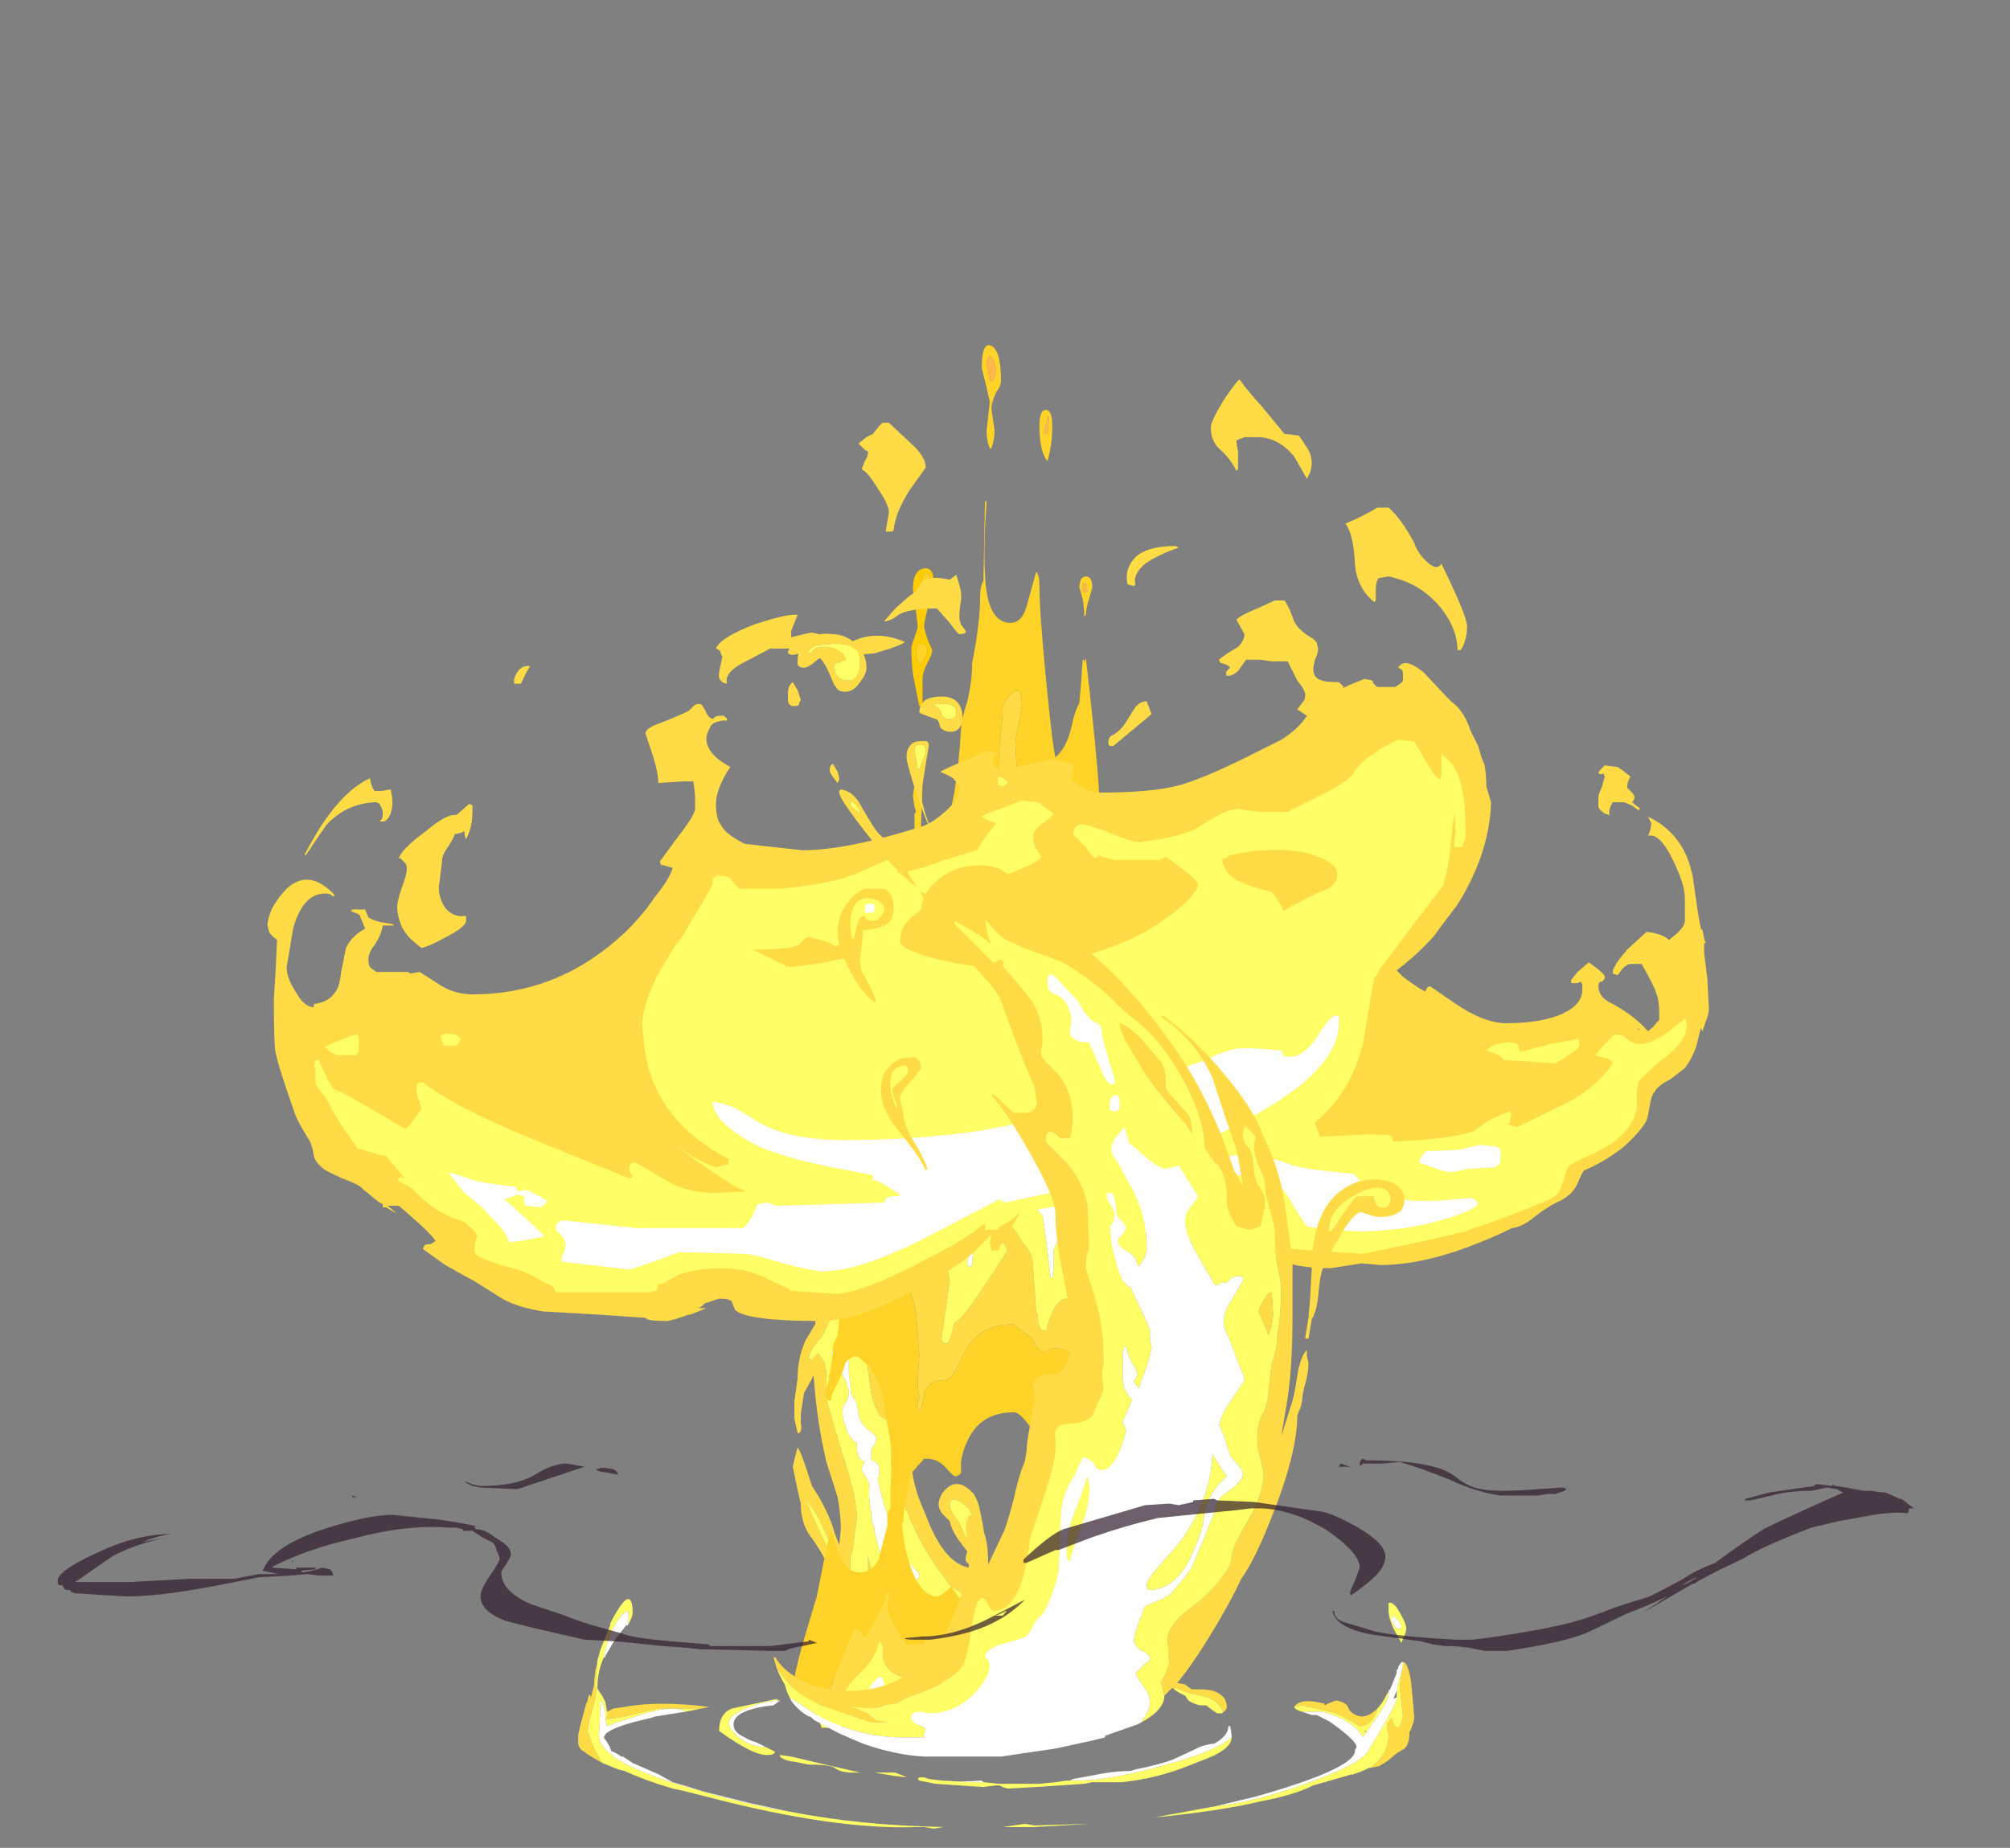 <?xml version="1.0" encoding="UTF-8" standalone="no"?>
<svg xmlns:ffdec="https://www.free-decompiler.com/flash" xmlns:xlink="http://www.w3.org/1999/xlink" ffdec:objectType="frame" height="403.9px" width="439.25px" xmlns="http://www.w3.org/2000/svg">
  <rect width="100%" height="100%" fill="#808080" stroke="none"/>
  <g transform="matrix(1.0, 0.0, 0.0, 1.0, 218.4, 373.8)">
    <use ffdec:characterId="4433" height="46.35" transform="matrix(7.0, 0.0, 0.0, 7.0, -159.95, -298.55)" width="45.0" xlink:href="#shape0"/>
    <use ffdec:characterId="4434" height="6.0" transform="matrix(7.0, 0.0, 0.0, 7.0, -205.8, -54.95)" width="57.95" xlink:href="#shape1"/>
  </g>
  <defs>
    <g id="shape0" transform="matrix(1.0, 0.0, 0.0, 1.0, 22.85, 42.65)">
      <path d="M-5.65 0.1 L-5.1 -0.6 Q-5.15 -0.7 -5.15 -0.8 L-5.25 -4.3 Q-5.5 -4.9 -5.95 -5.5 -6.2 -5.9 -6.2 -6.45 -6.3 -6.85 -6.45 -7.6 -6.4 -7.85 -6.3 -8.2 -6.2 -8.1 -5.95 -7.3 L-5.85 -7.0 -5.6 -6.6 Q-5.25 -5.95 -5.15 -5.55 L-5.0 -5.15 -4.95 -5.65 Q-4.95 -6.1 -5.05 -6.65 L-5.4 -7.75 Q-5.7 -9.0 -5.8 -10.45 L-5.85 -10.35 -6.1 -9.9 -6.2 -9.25 -6.2 -8.95 Q-6.15 -8.75 -6.25 -8.65 L-6.3 -8.65 -6.4 -9.1 -6.4 -9.65 -6.3 -10.35 Q-6.3 -11.0 -6.05 -11.55 L-5.75 -12.05 Q-5.7 -12.85 -5.4 -13.65 L-3.15 -18.05 Q-2.75 -18.05 -2.8 -17.7 -2.8 -17.5 -2.9 -17.35 L-3.85 -14.8 -0.5 -19.15 0.0 -19.55 0.3 -19.15 Q0.3 -19.05 0.0 -18.3 L-2.75 -14.45 Q-2.95 -14.1 -3.25 -12.8 L-3.5 -11.75 -2.75 -7.75 -2.7 -7.3 Q-2.6 -6.75 -2.3 -6.1 -1.75 -4.6 -0.95 -4.45 L-0.95 -4.55 Q-1.0 -4.6 -1.05 -4.65 L-1.05 -4.8 -1.0 -4.95 -1.3 -5.35 Q-1.5 -5.65 -1.55 -5.9 L-1.8 -6.15 Q-1.9 -6.3 -1.9 -6.45 -1.85 -6.8 -1.55 -7.0 -1.2 -7.2 -0.8 -6.75 -0.65 -6.5 -0.6 -6.2 L-0.5 -5.7 -0.4 -4.65 Q-0.3 -4.0 -0.1 -3.7 L1.25 0.0 -0.75 -3.35 Q-0.85 -3.4 -1.0 -3.5 -1.2 -3.7 -1.5 -3.85 L-1.8 -4.25 Q-2.4 -5.05 -2.8 -6.0 -3.35 -7.25 -3.35 -7.5 -3.4 -7.65 -3.35 -8.05 L-3.15 -8.55 Q-3.15 -8.85 -3.6 -9.1 L-3.75 -9.2 Q-3.95 -9.6 -4.0 -9.9 L-4.1 -10.6 -4.15 -11.35 Q-4.15 -12.1 -3.8 -12.85 -3.55 -13.35 -3.45 -13.75 L-4.55 -14.35 -5.05 -13.3 Q-5.1 -12.55 -5.4 -11.95 L-5.55 -11.65 -5.65 -11.55 Q-5.9 -11.25 -5.95 -11.0 -5.9 -10.95 -5.85 -10.95 L-5.65 -11.15 -5.6 -11.05 Q-5.4 -10.85 -5.4 -10.45 L-5.4 -9.7 -4.95 -8.15 Q-4.45 -6.65 -4.45 -6.0 L-4.6 -4.9 Q-4.65 -4.85 -4.65 -4.7 L-4.65 -3.9 -5.1 -4.8 -5.5 -5.7 Q-5.75 -6.25 -6.0 -6.5 L-6.0 -6.45 Q-5.6 -5.5 -5.15 -4.65 L-4.7 -0.95 Q-4.85 -0.8 -4.85 -0.6 L-5.65 0.1 M-0.35 -18.6 L-0.45 -18.05 Q-0.3 -18.2 0.0 -19.05 L-0.1 -19.2 Q-0.25 -19.2 -0.25 -18.95 L-0.35 -18.6 M-1.2 -6.5 Q-1.55 -6.7 -1.55 -6.4 -1.55 -6.3 -1.4 -6.05 L-1.25 -5.85 -1.1 -5.5 Q-0.85 -5.05 -0.8 -4.9 L-0.8 -5.7 Q-0.75 -5.9 -0.85 -6.05 -0.9 -6.3 -1.2 -6.5 M-1.7 -3.6 Q-1.5 -3.45 -1.1 -2.95 L-1.35 -2.85 -1.7 -3.55 -1.7 -3.6 M-4.1 -4.8 Q-3.85 -3.8 -3.85 -3.55 L-4.1 -4.3 -4.1 -4.8" fill="#ffdc45" fill-rule="evenodd" stroke="none"/>
      <path d="M-5.65 0.1 L-4.85 -0.6 Q-4.85 -0.8 -4.7 -0.95 L-5.15 -4.65 Q-5.6 -5.5 -6.0 -6.45 L-6.0 -6.5 Q-5.75 -6.25 -5.5 -5.7 L-5.1 -4.8 -4.65 -3.9 -4.65 -4.7 Q-4.65 -4.85 -4.6 -4.9 L-4.45 -6.0 Q-4.45 -6.65 -4.95 -8.15 L-5.4 -9.7 -5.4 -10.45 Q-5.4 -10.85 -5.6 -11.05 L-5.65 -11.15 -5.85 -10.95 Q-5.9 -10.95 -5.95 -11.0 -5.9 -11.25 -5.65 -11.55 L-5.55 -11.65 -5.4 -11.95 Q-5.1 -12.55 -5.05 -13.3 L-4.55 -14.35 -3.45 -13.75 Q-3.55 -13.35 -3.8 -12.85 -4.15 -12.1 -4.15 -11.35 L-4.1 -10.6 -4.0 -9.9 Q-3.95 -9.6 -3.75 -9.2 L-3.6 -9.1 Q-3.15 -8.85 -3.15 -8.55 L-3.35 -8.05 Q-3.4 -7.65 -3.35 -7.5 -3.35 -7.25 -2.8 -6.0 -2.4 -5.05 -1.8 -4.25 L-1.5 -3.85 Q-1.2 -3.7 -1.0 -3.5 -0.85 -3.4 -0.75 -3.35 L1.25 0.0 0.8 0.45 -1.7 -2.0 Q-2.55 -3.1 -2.75 -3.85 L-2.75 -4.05 Q-2.65 -4.05 -2.55 -4.1 -2.5 -4.15 -2.5 -4.25 L-2.85 -4.65 -3.35 -5.6 Q-3.35 -5.7 -3.6 -6.4 L-3.8 -7.2 -3.75 -7.35 -3.75 -7.5 Q-3.75 -7.75 -4.0 -7.8 -4.0 -7.85 -4.0 -7.95 L-4.0 -8.15 -3.9 -8.3 Q-3.85 -8.4 -3.85 -8.45 -3.8 -8.55 -4.1 -8.75 -4.35 -8.95 -4.4 -9.25 -4.45 -9.7 -4.6 -9.8 -4.65 -9.9 -4.65 -10.15 L-4.7 -10.55 -4.7 -11.95 Q-4.5 -12.25 -4.5 -12.45 L-4.4 -12.85 -4.25 -13.2 -4.25 -13.3 Q-4.5 -13.2 -4.65 -12.9 L-4.8 -12.3 Q-4.85 -12.05 -5.05 -11.55 L-5.25 -11.15 -5.0 -10.65 Q-4.7 -10.15 -4.7 -9.9 -4.7 -9.75 -4.8 -9.6 -4.9 -9.5 -4.9 -9.3 -4.9 -9.15 -4.8 -8.85 -4.65 -8.4 -4.45 -8.35 L-4.45 -8.2 Q-4.45 -8.05 -4.4 -7.95 -4.35 -7.8 -4.2 -7.75 -4.25 -7.7 -4.3 -7.55 -4.3 -7.45 -4.15 -7.25 L-4.05 -7.05 Q-4.1 -6.6 -4.0 -6.2 -4.0 -5.85 -3.9 -5.7 L-3.9 -5.5 Q-3.9 -5.75 -3.35 -3.1 L-4.15 -0.7 Q-4.2 -0.5 -4.4 -0.35 L-5.1 0.5 -5.35 0.55 -5.55 0.55 -5.65 0.25 -5.65 0.1 M-0.35 -18.6 L-0.25 -18.95 Q-0.25 -19.2 -0.1 -19.2 L0.0 -19.05 Q-0.3 -18.2 -0.45 -18.05 L-0.35 -18.6 M-1.7 -3.6 L-1.7 -3.55 -1.35 -2.85 -1.1 -2.95 Q-1.5 -3.45 -1.7 -3.6 M-1.2 -6.5 Q-0.9 -6.3 -0.85 -6.05 -0.75 -5.9 -0.8 -5.7 L-0.8 -4.9 Q-0.85 -5.05 -1.1 -5.5 L-1.25 -5.85 -1.4 -6.05 Q-1.55 -6.3 -1.55 -6.4 -1.55 -6.7 -1.2 -6.5 M-4.1 -4.8 L-4.1 -4.3 -3.85 -3.55 Q-3.85 -3.8 -4.1 -4.8" fill="#ffff66" fill-rule="evenodd" stroke="none"/>
      <path d="M0.8 0.45 L-5.1 0.5 -4.4 -0.35 Q-4.2 -0.5 -4.15 -0.7 L-3.35 -3.1 Q-3.9 -5.75 -3.9 -5.5 L-3.9 -5.7 Q-4.0 -5.85 -4.0 -6.2 -4.1 -6.6 -4.05 -7.05 L-4.15 -7.25 Q-4.3 -7.45 -4.3 -7.55 -4.25 -7.7 -4.2 -7.75 -4.35 -7.8 -4.4 -7.95 -4.45 -8.05 -4.45 -8.2 L-4.45 -8.35 Q-4.65 -8.4 -4.8 -8.85 -4.9 -9.15 -4.9 -9.3 -4.9 -9.5 -4.8 -9.6 -4.7 -9.75 -4.7 -9.9 -4.7 -10.15 -5.0 -10.65 L-5.25 -11.15 -5.05 -11.55 Q-4.85 -12.05 -4.8 -12.3 L-4.65 -12.9 Q-4.5 -13.2 -4.25 -13.3 L-4.25 -13.2 -4.4 -12.85 -4.5 -12.45 Q-4.5 -12.25 -4.7 -11.95 L-4.7 -10.55 -4.65 -10.15 Q-4.65 -9.9 -4.6 -9.8 -4.45 -9.7 -4.4 -9.25 -4.35 -8.95 -4.1 -8.75 -3.8 -8.55 -3.85 -8.45 -3.85 -8.4 -3.9 -8.3 L-4.0 -8.15 -4.0 -7.95 Q-4.0 -7.85 -4.0 -7.8 -3.75 -7.75 -3.75 -7.5 L-3.75 -7.35 -3.8 -7.2 -3.6 -6.4 Q-3.35 -5.7 -3.35 -5.6 L-2.85 -4.65 -2.5 -4.25 Q-2.5 -4.15 -2.55 -4.1 -2.65 -4.05 -2.75 -4.05 L-2.75 -3.85 Q-2.55 -3.1 -1.7 -2.0 L0.8 0.45" fill="#ffffff" fill-rule="evenodd" stroke="none"/>
      <path d="M1.5 -39.85 L1.45 -39.85 Q1.4 -39.85 1.4 -39.9 L1.5 -40.4 1.55 -40.4 1.55 -40.3 1.5 -39.85 M2.6 -34.95 L2.6 -35.2 2.7 -35.2 2.7 -35.1 2.75 -34.95 Q2.7 -34.9 2.65 -34.9 L2.6 -34.9 2.6 -34.95 M-0.3 -42.3 Q-0.25 -42.25 -0.15 -42.1 L-0.1 -41.9 Q-0.1 -41.7 -0.2 -41.5 L-0.3 -41.5 -0.35 -41.8 -0.4 -42.05 Q-0.4 -42.2 -0.3 -42.3" fill="#ffb74c" fill-rule="evenodd" stroke="none"/>
      <path d="M3.0 -11.85 L2.25 -10.95 Q2.25 -11.3 1.7 -11.3 1.6 -11.3 1.55 -11.25 L1.4 -11.2 Q1.25 -11.2 1.15 -11.35 L1.0 -11.65 Q0.8 -11.75 0.45 -12.05 -0.65 -12.05 -1.1 -11.15 L-1.4 -10.55 Q-1.55 -10.3 -1.75 -10.3 -2.2 -10.3 -2.35 -9.9 L-2.35 -9.8 Q-2.45 -9.4 -2.5 -9.35 L-2.55 -9.4 -2.55 -9.55 -2.5 -9.8 Q-2.55 -9.95 -2.55 -10.35 L-2.5 -11.1 -2.6 -12.35 Q-2.8 -13.5 -3.15 -13.5 L-3.4 -13.4 Q-3.65 -13.4 -3.6 -13.65 L-2.6 -17.1 Q-2.5 -18.4 -2.25 -19.05 L-1.75 -23.0 Q-1.7 -23.65 -1.7 -24.15 -1.7 -24.2 -1.1 -24.8 -0.5 -25.5 -0.35 -26.2 L-0.1 -27.3 Q0.05 -28.1 0.05 -28.45 L0.0 -28.65 -0.05 -28.9 Q-0.05 -29.25 0.0 -30.05 0.1 -30.9 0.1 -31.25 0.1 -31.5 0.4 -31.75 0.7 -32.0 0.7 -31.45 0.7 -31.25 0.6 -30.8 0.5 -30.35 0.5 -30.15 L0.55 -29.25 Q0.55 -28.95 0.9 -28.3 1.3 -27.6 1.65 -27.6 L2.25 -24.2 Q2.3 -23.9 2.4 -23.5 L3.2 -13.05 1.85 -23.1 1.75 -23.45 1.65 -23.9 Q1.65 -24.65 1.4 -25.25 L1.35 -25.25 Q1.3 -24.65 1.1 -23.85 L1.0 -24.05 0.8 -24.75 0.75 -26.1 0.8 -26.4 0.3 -26.3 Q0.15 -26.1 0.2 -25.95 L0.2 -25.45 Q0.0 -24.9 -0.35 -24.4 L-0.8 -23.8 Q-1.0 -23.55 -1.0 -23.45 -1.0 -23.3 -0.85 -23.15 L-1.75 -14.45 -1.65 -13.95 -1.55 -13.4 -1.8 -11.65 -1.8 -11.55 Q-1.75 -11.45 -1.65 -11.45 -1.55 -11.45 -1.4 -12.1 -1.2 -12.15 -0.5 -13.2 0.25 -14.3 0.25 -14.4 L0.05 -14.7 0.1 -14.9 Q0.25 -15.1 0.4 -15.1 L0.7 -14.65 0.95 -14.3 Q1.05 -14.1 1.05 -13.85 L1.15 -12.4 1.2 -12.35 1.2 -12.2 Q1.25 -11.85 1.4 -11.85 1.55 -11.85 1.45 -11.9 L1.5 -11.9 1.5 -12.0 Q1.75 -12.85 2.1 -12.85 2.65 -12.85 2.85 -12.3 L3.0 -11.85 M-4.9 -0.25 L-5.3 -0.6 Q-5.3 -0.7 -4.5 -2.55 L-4.3 -2.45 -4.35 -2.45 -4.3 -2.4 Q-4.3 -2.3 -4.2 -2.25 -4.1 -2.4 -3.8 -2.9 -3.55 -3.4 -3.5 -3.65 L-3.65 -3.55 Q-3.55 -3.65 -3.45 -3.65 L-3.5 -3.2 Q-3.5 -3.0 -3.25 -2.55 -3.0 -2.1 -2.85 -2.0 L-2.35 -2.05 Q-2.3 -2.3 -2.05 -2.3 -1.7 -2.3 -1.65 -1.8 L-1.7 -1.45 -2.65 -0.95 Q-3.05 -0.95 -3.4 -1.2 -3.65 -1.45 -3.65 -1.65 L-3.65 -1.9 Q-3.65 -2.05 -3.75 -2.15 -3.85 -1.6 -4.4 -1.1 -4.85 -0.7 -4.9 -0.25 M-1.65 -1.15 L-4.2 0.0 -3.6 -0.6 -1.65 -1.15" fill="#ffdc45" fill-rule="evenodd" stroke="none"/>
      <path d="M3.2 -13.05 L3.0 -11.85 2.85 -12.3 Q2.65 -12.85 2.1 -12.85 1.75 -12.85 1.5 -12.0 L1.5 -11.9 1.45 -11.9 Q1.55 -11.85 1.4 -11.85 1.25 -11.85 1.2 -12.2 L1.2 -12.35 1.15 -12.4 1.05 -13.85 Q1.05 -14.1 0.95 -14.3 L0.7 -14.65 0.4 -15.1 Q0.25 -15.1 0.1 -14.9 L0.05 -14.7 0.25 -14.4 Q0.25 -14.3 -0.5 -13.2 -1.2 -12.15 -1.4 -12.1 -1.55 -11.45 -1.65 -11.45 -1.75 -11.45 -1.8 -11.55 L-1.8 -11.65 -1.55 -13.4 -1.65 -13.95 -1.75 -14.45 -0.85 -23.15 Q-1.0 -23.3 -1.0 -23.45 -1.0 -23.55 -0.8 -23.8 L-0.35 -24.4 Q0.0 -24.9 0.2 -25.45 L0.2 -25.95 Q0.15 -26.1 0.3 -26.3 L0.8 -26.4 0.75 -26.1 0.8 -24.75 1.0 -24.05 1.1 -23.85 Q1.3 -24.65 1.35 -25.25 L1.4 -25.25 Q1.65 -24.65 1.65 -23.9 L1.75 -23.45 1.85 -23.1 3.2 -13.05 M0.45 -25.5 Q0.4 -24.6 0.25 -23.9 L0.1 -23.4 Q0.1 -22.75 -0.25 -21.7 L-1.0 -14.9 -0.9 -14.65 -0.95 -14.3 -1.0 -14.0 -1.0 -13.9 -0.95 -13.85 -0.9 -13.85 -0.85 -13.9 Q-0.85 -14.35 -0.7 -14.6 L-0.55 -15.0 -0.65 -15.15 1.1 -15.85 Q1.2 -15.55 1.35 -15.45 L1.45 -14.75 1.6 -13.5 1.65 -13.5 Q1.7 -13.75 1.7 -14.25 1.65 -14.35 1.8 -14.6 1.95 -14.85 1.95 -15.0 1.95 -15.45 1.85 -16.0 L1.25 -17.1 1.05 -17.25 1.15 -18.3 1.2 -19.35 0.4 -22.5 Q0.55 -22.75 0.6 -23.65 L0.65 -24.4 0.45 -25.5 M-4.9 -0.25 Q-4.85 -0.7 -4.4 -1.1 -3.85 -1.6 -3.75 -2.15 -3.65 -2.05 -3.65 -1.9 L-3.65 -1.65 Q-3.65 -1.45 -3.4 -1.2 -3.05 -0.95 -2.65 -0.95 L-1.7 -1.45 -1.65 -1.15 -3.6 -0.6 -3.6 -0.65 Q-3.6 -1.15 -3.8 -1.0 L-3.95 -0.85 Q-4.25 -0.4 -4.3 0.0 L-4.9 -0.25" fill="#ffff66" fill-rule="evenodd" stroke="none"/>
      <path d="M0.45 -25.5 L0.65 -24.4 0.6 -23.65 Q0.55 -22.75 0.4 -22.5 L1.2 -19.35 1.15 -18.3 1.05 -17.25 1.25 -17.1 1.85 -16.0 Q1.95 -15.45 1.95 -15.0 1.95 -14.85 1.8 -14.6 1.65 -14.35 1.7 -14.25 1.7 -13.75 1.65 -13.5 L1.6 -13.5 1.45 -14.75 1.35 -15.45 Q1.2 -15.55 1.1 -15.85 L-0.65 -15.15 -0.55 -15.0 -0.7 -14.6 Q-0.85 -14.35 -0.85 -13.9 L-0.9 -13.85 -0.95 -13.85 -1.0 -13.9 -1.0 -14.0 -0.95 -14.3 -0.9 -14.65 -1.0 -14.9 -0.25 -21.7 Q0.1 -22.75 0.1 -23.4 L0.25 -23.9 Q0.4 -24.6 0.45 -25.5 M-4.2 0.0 L-4.3 0.0 Q-4.25 -0.4 -3.95 -0.85 L-3.8 -1.0 Q-3.6 -1.15 -3.6 -0.65 L-3.6 -0.6 -4.2 0.0" fill="#ffffff" fill-rule="evenodd" stroke="none"/>
      <path d="M4.3 -26.8 Q4.0 -26.9 4.0 -26.55 L4.6 -26.45 Q4.6 -26.7 4.3 -26.8 M4.3 -27.2 Q4.75 -26.95 4.75 -26.35 L4.55 -24.8 Q4.35 -23.95 4.4 -22.85 L4.15 -24.0 Q4.05 -24.75 4.05 -25.25 L3.95 -26.0 Q3.85 -26.45 3.85 -26.7 3.85 -27.5 4.3 -27.2 M-2.2 -35.45 L-2.3 -35.5 Q-2.4 -35.45 -2.4 -35.3 L-2.45 -35.1 -2.15 -35.3 -2.2 -35.45 M-2.35 -33.8 L-2.25 -33.45 -2.1 -33.1 Q-2.1 -32.95 -2.25 -32.7 -2.4 -32.4 -2.4 -32.2 L-2.4 -31.35 -2.5 -31.35 -2.7 -32.35 Q-2.75 -32.85 -2.75 -33.2 L-2.55 -33.8 Q-2.55 -33.95 -2.7 -35.0 -2.7 -35.6 -2.35 -35.65 -2.05 -35.7 -2.05 -35.2 L-2.2 -34.55 Q-2.35 -34.0 -2.35 -33.8 M-2.45 -33.3 Q-2.6 -33.3 -2.6 -33.05 -2.6 -32.85 -2.5 -32.65 -2.35 -32.8 -2.3 -32.9 -2.25 -33.0 -2.25 -33.1 -2.25 -33.3 -2.45 -33.3" fill="#ffcc00" fill-rule="evenodd" stroke="none"/>
      <path d="M1.5 -39.0 Q1.25 -39.3 1.25 -40.1 1.25 -40.6 1.45 -40.6 1.65 -40.6 1.65 -40.1 1.65 -39.5 1.5 -39.0 M1.5 -39.85 L1.55 -40.3 1.55 -40.4 1.5 -40.4 1.4 -39.9 Q1.4 -39.85 1.45 -39.85 L1.5 -39.85 M1.15 -35.5 L1.15 -35.55 Q1.25 -35.45 1.25 -35.1 1.25 -34.3 1.45 -32.25 1.65 -30.15 1.75 -29.75 2.1 -30.05 2.25 -30.7 2.35 -31.2 2.5 -31.45 L2.5 -31.5 2.55 -32.05 2.6 -32.8 2.65 -32.8 2.65 -32.7 2.7 -32.85 Q3.15 -28.95 3.15 -27.8 3.15 -25.85 4.1 -19.45 L3.55 -2.25 -6.0 -0.1 -6.45 -0.6 Q-6.45 -1.05 -6.0 -2.55 L-5.7 -3.55 -5.55 -4.3 Q-5.35 -5.35 -5.25 -5.6 L-5.0 -4.85 Q-4.75 -4.3 -4.35 -4.3 -3.95 -4.3 -3.75 -4.75 L-3.75 -4.8 -3.5 -5.75 -3.5 -6.05 Q-3.5 -6.2 -3.4 -6.3 L-3.4 -6.85 Q-3.35 -7.85 -3.4 -8.35 L-3.65 -9.85 Q-3.85 -10.65 -4.45 -11.05 -4.65 -11.05 -4.8 -10.85 L-4.9 -10.55 Q-5.05 -10.2 -5.25 -9.8 L-5.25 -9.7 -5.3 -9.65 -5.4 -9.7 -5.45 -9.85 -5.3 -10.4 -5.35 -10.4 -5.3 -10.5 Q-5.2 -11.05 -5.2 -11.25 -5.2 -11.45 -5.05 -11.7 L-4.95 -12.75 -4.8 -13.55 -3.55 -18.0 Q-3.4 -18.7 -3.3 -19.4 L-3.45 -20.6 -3.2 -22.8 Q-3.0 -24.6 -2.85 -25.4 L-2.7 -26.7 -2.65 -27.4 -2.65 -28.0 -2.6 -28.05 -2.65 -28.2 -2.7 -28.55 -2.65 -28.9 -2.4 -29.0 -2.4 -28.9 -2.45 -27.55 -2.15 -26.8 Q-1.75 -26.8 -1.4 -28.7 -1.25 -29.65 -1.2 -30.6 -1.2 -30.9 -1.0 -31.5 -0.85 -32.15 -0.85 -32.7 -0.6 -33.95 -0.6 -34.8 -0.6 -35.1 -0.5 -35.25 L-0.45 -37.75 -0.4 -37.75 Q-0.5 -36.3 -0.45 -35.5 -0.4 -33.95 0.35 -33.95 0.75 -33.95 0.9 -34.65 L1.15 -35.55 1.15 -35.5 M2.6 -34.95 L2.6 -34.9 2.65 -34.9 Q2.7 -34.9 2.75 -34.95 L2.7 -35.1 2.7 -35.2 2.6 -35.2 2.6 -34.95 M2.5 -35.05 Q2.5 -35.4 2.7 -35.4 2.9 -35.4 2.9 -35.05 L2.8 -34.7 Q2.7 -34.4 2.7 -34.2 L2.65 -34.15 Q2.65 -34.4 2.6 -34.7 L2.5 -35.05 M3.2 -13.05 L2.4 -23.5 Q2.3 -23.9 2.25 -24.2 L1.65 -27.6 Q1.3 -27.6 0.9 -28.3 0.55 -28.95 0.55 -29.25 L0.5 -30.15 Q0.5 -30.35 0.6 -30.8 0.7 -31.25 0.7 -31.45 0.7 -32.0 0.4 -31.75 0.1 -31.5 0.1 -31.25 0.1 -30.9 0.0 -30.05 -0.05 -29.25 -0.05 -28.9 L0.0 -28.65 0.05 -28.45 Q0.05 -28.1 -0.1 -27.3 L-0.35 -26.2 Q-0.5 -25.5 -1.1 -24.8 -1.7 -24.2 -1.7 -24.15 -1.7 -23.65 -1.75 -23.0 L-2.25 -19.05 Q-2.5 -18.4 -2.6 -17.1 L-3.6 -13.65 Q-3.65 -13.4 -3.4 -13.4 L-3.15 -13.5 Q-2.8 -13.5 -2.6 -12.35 L-2.5 -11.1 -2.55 -10.35 Q-2.55 -9.95 -2.5 -9.8 L-2.55 -9.55 -2.55 -9.4 -2.5 -9.35 Q-2.45 -9.4 -2.35 -9.8 L-2.35 -9.9 Q-2.2 -10.3 -1.75 -10.3 -1.55 -10.3 -1.4 -10.55 L-1.1 -11.15 Q-0.65 -12.05 0.45 -12.05 0.8 -11.75 1.0 -11.65 L1.15 -11.35 Q1.25 -11.2 1.4 -11.2 L1.55 -11.25 Q1.6 -11.3 1.7 -11.3 2.25 -11.3 2.25 -10.95 L3.0 -11.85 3.2 -13.05 M4.3 -26.8 Q4.6 -26.7 4.6 -26.45 L4.0 -26.55 Q4.0 -26.9 4.3 -26.8 M1.15 -8.55 Q0.7 -9.3 0.45 -9.3 -0.6 -9.3 -1.0 -8.4 -1.15 -8.1 -1.2 -7.75 L-1.2 -7.4 -1.25 -7.35 -1.35 -7.3 Q-1.45 -7.3 -1.7 -7.6 -1.95 -7.85 -2.25 -7.85 L-2.35 -7.85 -2.75 -7.4 -2.9 -6.7 Q-3.0 -6.15 -3.0 -5.85 L-3.05 -5.85 Q-3.0 -5.35 -2.9 -4.9 -2.55 -3.55 -1.95 -3.55 -1.85 -3.55 -1.75 -3.65 L-1.5 -3.85 -1.25 -3.5 Q-1.05 -3.45 -0.55 -3.3 L1.15 -8.55 M-0.3 -42.3 Q-0.4 -42.2 -0.4 -42.05 L-0.35 -41.8 -0.3 -41.5 -0.2 -41.5 Q-0.1 -41.7 -0.1 -41.9 L-0.15 -42.1 Q-0.25 -42.25 -0.3 -42.3 M-0.4 -41.3 L-0.55 -41.9 Q-0.55 -42.75 -0.25 -42.6 0.05 -42.45 0.05 -41.5 0.05 -41.35 -0.1 -41.15 -0.2 -40.95 -0.25 -40.7 -0.25 -40.6 -0.2 -40.3 L-0.15 -39.95 Q-0.15 -39.7 -0.25 -39.4 L-0.3 -39.4 Q-0.4 -39.65 -0.4 -39.95 L-0.3 -40.85 -0.4 -41.3 M-2.2 -35.45 L-2.15 -35.3 -2.45 -35.1 -2.4 -35.3 Q-2.4 -35.45 -2.3 -35.5 L-2.2 -35.45 M-2.45 -33.3 Q-2.25 -33.3 -2.25 -33.1 -2.25 -33.0 -2.3 -32.9 -2.35 -32.8 -2.5 -32.65 -2.6 -32.85 -2.6 -33.05 -2.6 -33.3 -2.45 -33.3 M-4.2 -23.2 L-4.3 -22.6 Q-4.4 -22.1 -4.4 -21.5 L-4.55 -21.95 Q-4.55 -22.15 -4.75 -23.4 L-4.65 -23.85 -4.4 -24.3 Q-4.25 -23.85 -4.25 -23.7 L-4.2 -23.2 M-1.7 -1.45 L-1.65 -1.8 Q-1.7 -2.3 -2.05 -2.3 -2.3 -2.3 -2.35 -2.05 L-2.85 -2.0 Q-3.0 -2.1 -3.25 -2.55 -3.5 -3.0 -3.5 -3.2 L-3.45 -3.65 Q-3.55 -3.65 -3.65 -3.55 L-3.5 -3.65 Q-3.55 -3.4 -3.8 -2.9 -4.1 -2.4 -4.2 -2.25 -4.3 -2.3 -4.3 -2.4 L-4.35 -2.45 -4.3 -2.45 -4.5 -2.55 Q-5.3 -0.7 -5.3 -0.6 L-4.9 -0.25 -4.3 0.0 -4.2 0.0 -1.65 -1.15 -1.7 -1.45" fill="#ffd327" fill-rule="evenodd" stroke="none"/>
      <path d="M9.75 -38.95 Q9.75 -38.8 9.7 -38.65 L9.6 -38.45 9.2 -39.15 Q8.7 -39.75 8.05 -39.75 L7.65 -39.75 7.4 -39.65 Q7.4 -39.55 7.45 -39.3 L7.45 -38.75 7.4 -38.7 Q7.2 -39.1 6.85 -39.4 6.6 -39.65 6.6 -40.05 6.6 -40.25 7.0 -40.9 7.4 -41.5 7.5 -41.55 7.7 -41.25 8.2 -40.7 L8.9 -39.85 9.35 -39.8 9.65 -39.35 Q9.75 -39.15 9.75 -38.95 M10.8 -37.05 Q11.3 -37.25 11.8 -37.55 L12.15 -37.55 Q12.55 -37.2 12.95 -36.45 13.05 -36.15 13.3 -35.9 13.65 -35.55 13.8 -35.8 14.6 -34.15 14.6 -33.85 14.6 -33.4 14.4 -33.1 L14.3 -33.1 Q14.3 -33.75 13.8 -34.4 13.15 -35.2 12.15 -35.4 L11.85 -35.35 Q11.75 -35.25 11.75 -35.0 L11.75 -34.65 11.7 -34.6 Q11.15 -35.05 11.1 -35.8 11.05 -36.75 10.8 -37.05 M4.55 -35.8 Q4.15 -35.45 4.25 -35.15 L4.2 -35.1 4.0 -35.15 Q3.9 -35.6 4.2 -35.95 4.55 -36.35 5.5 -36.35 L5.6 -36.3 Q5.0 -36.1 4.55 -35.8 M1.25 -29.6 L1.65 -29.7 2.05 -29.6 2.3 -29.55 Q2.3 -29.5 2.3 -29.4 L2.25 -29.15 Q2.25 -29.0 2.6 -28.8 2.9 -28.65 3.1 -28.65 4.65 -28.65 5.5 -28.85 6.3 -29.05 7.8 -29.8 8.5 -30.15 8.8 -30.3 9.35 -30.65 9.6 -31.05 L9.3 -31.25 9.45 -31.45 Q9.55 -31.55 9.55 -31.7 9.55 -31.85 9.3 -32.15 L9.0 -32.75 8.5 -32.75 8.15 -32.8 7.7 -32.8 7.45 -32.45 Q7.35 -32.35 7.2 -32.3 L7.1 -32.3 Q7.05 -32.4 7.1 -32.45 7.15 -32.5 7.2 -32.55 7.15 -32.65 6.9 -32.7 L6.85 -32.8 Q7.1 -33.0 7.45 -33.2 7.65 -33.4 7.65 -33.6 L7.4 -34.05 Q7.55 -34.2 8.05 -34.4 L8.6 -34.65 8.9 -34.65 Q9.05 -34.45 9.2 -34.0 9.35 -33.7 9.8 -33.45 L9.9 -33.35 9.95 -33.15 Q9.95 -33.0 9.85 -32.8 9.8 -32.6 9.8 -32.5 9.8 -32.3 9.95 -32.2 10.1 -32.1 10.6 -32.1 L10.75 -31.95 10.7 -31.9 10.9 -32.0 11.4 -32.2 11.65 -32.15 Q11.65 -32.05 11.8 -31.95 L12.35 -31.95 Q12.55 -32.05 12.6 -32.15 L12.6 -32.35 Q12.6 -32.45 12.55 -32.5 L12.45 -32.55 Q12.65 -32.9 13.25 -32.4 13.9 -31.7 14.1 -31.5 14.45 -31.25 14.65 -30.75 L14.7 -30.6 14.95 -30.1 15.05 -29.75 15.15 -29.5 Q15.2 -29.2 15.2 -28.9 L15.2 -28.85 15.35 -28.35 Q15.3 -26.75 14.3 -25.15 13.8 -24.5 13.55 -24.15 13.0 -23.55 12.4 -23.1 L12.6 -22.9 Q13.2 -22.45 13.3 -22.45 L13.35 -22.55 Q13.4 -22.6 13.45 -22.6 L14.25 -22.05 Q15.15 -21.45 15.8 -21.45 17.2 -21.45 17.85 -21.9 18.2 -22.15 18.2 -22.5 L18.2 -22.65 18.15 -22.75 18.05 -22.7 17.85 -22.7 17.85 -22.8 18.05 -23.05 18.4 -23.35 Q18.9 -23.0 18.9 -22.9 18.9 -22.8 18.8 -22.75 18.7 -22.75 18.7 -22.6 18.7 -22.25 19.15 -22.05 19.8 -21.7 20.25 -21.2 20.45 -21.35 20.5 -21.45 L20.6 -21.55 20.6 -21.7 Q20.6 -22.2 20.5 -22.4 20.45 -22.6 20.05 -23.3 L19.7 -23.3 Q19.6 -23.3 19.45 -23.15 L19.3 -22.95 19.15 -23.0 19.15 -23.1 Q19.25 -23.35 19.6 -23.75 L20.2 -24.3 Q20.7 -24.25 20.9 -24.05 L21.15 -24.25 21.2 -24.3 Q21.4 -24.5 21.4 -24.65 L21.4 -25.35 Q21.4 -25.8 21.0 -26.6 20.6 -27.4 20.25 -27.3 20.35 -27.5 20.35 -27.7 L20.25 -27.9 Q21.4 -27.35 21.65 -26.0 L21.8 -24.95 Q21.85 -24.65 21.9 -24.4 L21.95 -24.35 22.0 -24.1 22.05 -23.95 22.0 -23.95 22.0 -23.65 22.1 -22.85 22.15 -21.9 Q22.15 -21.75 22.05 -21.5 L21.95 -21.2 21.9 -21.3 21.8 -20.9 Q21.7 -20.45 21.4 -20.05 L20.95 -19.7 Q20.55 -19.5 20.45 -19.3 20.35 -19.2 20.3 -18.85 20.25 -18.55 20.2 -18.4 20.0 -18.05 19.5 -17.6 18.95 -17.15 18.25 -16.85 18.2 -16.8 18.05 -16.45 17.9 -16.1 17.5 -15.9 17.15 -15.75 16.7 -15.4 16.35 -15.1 16.0 -15.05 15.4 -14.75 14.6 -14.45 13.1 -13.9 11.9 -13.9 L11.3 -13.95 10.35 -13.8 Q8.75 -13.8 8.3 -14.4 L2.4 -15.2 Q2.05 -15.5 1.75 -16.05 1.75 -15.95 1.6 -15.95 L0.65 -15.6 0.6 -15.45 -0.05 -14.35 -0.25 -14.35 -0.25 -14.4 -0.3 -14.6 -0.25 -14.85 -0.75 -14.35 Q-1.25 -13.85 -2.6 -13.15 -4.4 -12.15 -5.55 -12.15 -7.9 -12.15 -8.25 -12.5 -8.3 -12.6 -8.35 -12.75 -8.4 -12.85 -8.75 -12.85 L-9.2 -12.7 -9.3 -12.6 -9.4 -12.55 -9.15 -12.55 -9.65 -12.35 -9.7 -12.35 Q-10.25 -12.15 -10.4 -12.15 -11.0 -12.15 -11.05 -12.25 L-12.5 -12.35 -14.25 -12.45 Q-15.15 -12.6 -15.6 -12.9 L-16.4 -13.4 Q-16.95 -13.7 -17.3 -13.9 L-18.0 -14.4 -17.95 -14.5 Q-17.95 -14.55 -17.75 -14.55 L-17.6 -14.65 Q-17.75 -14.9 -18.75 -15.75 L-19.1 -15.75 -18.8 -15.5 -19.15 -15.7 -19.25 -15.7 -19.25 -15.8 -19.35 -15.85 -19.85 -16.25 Q-19.95 -16.4 -20.5 -16.6 -21.05 -16.85 -21.1 -16.9 -21.35 -17.1 -21.4 -17.3 -21.45 -17.65 -21.55 -17.8 -21.95 -18.45 -22.0 -18.65 -22.5 -20.05 -22.6 -20.55 -22.65 -20.85 -22.65 -22.2 L-22.6 -23.0 -22.55 -24.05 Q-22.75 -24.2 -22.8 -24.3 L-22.85 -24.5 Q-22.85 -24.7 -22.7 -25.05 -22.5 -25.4 -22.25 -25.65 -21.55 -26.3 -20.75 -25.45 L-20.8 -25.4 -20.85 -25.45 Q-20.9 -25.5 -21.05 -25.5 -21.75 -25.5 -22.05 -24.4 L-22.25 -23.2 Q-22.25 -22.85 -21.95 -22.4 -21.7 -21.95 -21.4 -21.95 L-21.4 -22.05 Q-20.95 -22.1 -20.75 -22.4 -20.6 -22.55 -20.55 -23.05 -20.45 -23.55 -20.4 -23.8 -20.2 -24.2 -19.8 -24.4 L-19.9 -24.65 -19.95 -24.75 -19.95 -24.8 -20.0 -24.85 -20.25 -24.95 -20.2 -25.0 -19.8 -25.0 -19.7 -24.75 -19.6 -24.7 Q-19.4 -24.6 -18.95 -24.55 L-18.9 -24.5 -19.25 -24.5 Q-19.3 -24.2 -19.5 -23.9 -19.7 -23.65 -19.7 -23.45 -19.7 -23.3 -19.65 -23.2 L-19.45 -23.05 -18.45 -23.05 -18.4 -23.0 -18.1 -23.05 -17.55 -22.7 Q-17.05 -22.35 -16.45 -22.35 -13.9 -22.35 -11.95 -24.05 -11.25 -24.65 -10.75 -25.4 -10.3 -25.95 -10.2 -26.3 L-10.55 -26.4 -10.55 -26.35 -10.6 -26.5 -10.05 -27.25 Q-9.5 -27.95 -9.5 -28.15 L-9.5 -28.55 -9.55 -29.0 -9.9 -29.0 -10.65 -28.95 Q-10.65 -29.3 -10.85 -29.9 L-11.05 -30.5 Q-11.05 -30.65 -10.65 -30.8 -10.0 -31.05 -9.7 -31.2 L-9.55 -31.35 Q-9.45 -31.45 -9.3 -31.4 L-9.2 -31.25 -9.15 -31.15 Q-9.1 -31.0 -8.95 -30.95 -8.85 -31.05 -8.75 -31.05 L-8.6 -31.05 -8.5 -30.95 -8.5 -30.9 -8.65 -30.9 -8.85 -30.85 Q-9.0 -30.8 -9.05 -30.65 -9.15 -30.45 -9.15 -30.35 -9.15 -29.85 -8.4 -29.45 L-8.5 -29.3 Q-8.85 -28.7 -8.85 -28.3 -8.85 -27.85 -8.7 -27.65 -8.55 -27.35 -7.95 -27.05 L-6.15 -26.85 Q-4.75 -26.85 -2.4 -27.6 -2.1 -27.7 -1.7 -28.05 -1.25 -28.45 -1.25 -28.75 -1.25 -28.9 -1.45 -29.1 -1.6 -29.2 -1.85 -29.3 L-1.55 -29.45 Q-0.7 -29.8 -0.45 -29.95 L-0.05 -29.9 -0.15 -29.85 Q-0.2 -29.75 -0.2 -29.6 L-0.15 -29.45 0.1 -29.35 Q0.75 -29.5 1.25 -29.6 M4.75 -31.1 L3.55 -30.1 3.5 -30.1 Q3.4 -30.1 3.4 -30.2 3.4 -30.4 3.55 -30.45 3.8 -30.6 3.95 -30.85 L4.2 -31.25 Q4.35 -31.5 4.6 -31.5 L4.75 -31.1 M18.8 -28.8 L18.9 -29.15 18.85 -29.25 Q18.8 -29.2 18.7 -29.25 18.7 -29.3 18.8 -29.4 L18.9 -29.5 19.3 -29.45 19.45 -29.35 19.7 -29.15 19.65 -29.05 Q19.6 -28.95 19.6 -28.8 L19.75 -28.65 Q19.9 -28.5 19.75 -28.35 L20.0 -28.15 19.95 -28.1 19.75 -28.25 19.5 -28.35 19.15 -28.35 Q19.0 -28.1 19.05 -27.95 18.8 -28.0 18.7 -28.2 L18.7 -28.5 Q18.7 -28.6 18.8 -28.8 M19.9 -21.3 L19.95 -21.25 20.0 -21.25 19.9 -21.3 M-19.3 -28.7 L-19.0 -28.75 Q-18.95 -28.5 -18.95 -28.35 -18.95 -27.9 -19.2 -27.75 L-19.35 -27.75 -19.3 -27.8 Q-19.25 -27.85 -19.25 -28.0 -19.25 -28.1 -19.3 -28.2 L-19.35 -28.3 -19.45 -28.35 -19.5 -28.35 Q-20.4 -28.3 -21.0 -27.65 -21.15 -27.45 -21.65 -26.7 L-21.7 -26.7 Q-21.25 -27.55 -20.9 -28.0 -20.3 -28.8 -19.65 -29.1 -19.6 -28.8 -19.5 -28.7 L-19.3 -28.7 M-15.15 -32.05 L-15.15 -32.2 Q-15.0 -32.65 -14.65 -32.6 L-14.8 -32.35 Q-14.9 -32.1 -14.95 -32.05 L-15.15 -32.05 M-3.75 -40.1 L-3.65 -40.2 -3.45 -40.2 -2.65 -39.45 Q-2.3 -39.1 -2.3 -38.8 L-2.8 -38.1 Q-3.25 -37.4 -3.3 -36.85 L-3.35 -36.8 -3.55 -36.8 -3.45 -37.4 Q-3.45 -37.65 -3.8 -38.15 -4.1 -38.65 -4.3 -38.75 L-4.2 -39.0 Q-4.1 -39.15 -4.1 -39.3 L-4.2 -39.35 -4.4 -39.55 -4.15 -39.75 -3.95 -39.85 -3.75 -40.1 M-6.4 -33.95 L-6.5 -33.7 -6.5 -33.5 -6.1 -33.6 -5.85 -33.65 -5.65 -33.6 -5.6 -33.55 -6.15 -33.05 Q-6.35 -32.95 -6.45 -32.95 -6.6 -32.95 -6.6 -33.05 L-6.55 -33.15 -7.15 -33.15 -8.1 -32.65 Q-8.6 -32.35 -8.5 -32.05 -8.8 -32.1 -8.75 -32.4 L-8.65 -32.9 -8.7 -33.0 Q-8.7 -33.1 -8.85 -33.15 -8.7 -33.5 -7.65 -33.9 -6.6 -34.25 -6.3 -34.2 L-6.4 -33.95 M-1.2 -33.9 L-1.05 -33.7 -1.05 -33.65 Q-1.1 -33.6 -1.25 -33.6 -1.3 -33.6 -1.55 -33.95 L-1.95 -34.4 Q-2.85 -34.4 -3.15 -34.2 -3.4 -34.0 -3.6 -34.0 L-3.25 -34.4 -2.8 -34.8 Q-2.6 -34.9 -2.45 -35.2 -2.2 -35.45 -1.55 -35.3 L-1.35 -35.45 Q-1.15 -34.9 -1.2 -34.65 -1.25 -34.35 -1.25 -34.15 -1.25 -34.05 -1.2 -33.9 M-5.0 -32.8 L-5.5 -32.9 Q-4.75 -33.35 -4.25 -33.5 -3.6 -33.65 -2.95 -33.35 -3.0 -33.3 -3.4 -33.15 L-3.9 -33.0 -4.45 -32.95 -5.0 -32.8 M-16.45 -28.1 Q-16.45 -27.55 -16.65 -27.2 -16.7 -27.25 -16.7 -27.45 L-16.8 -27.4 -17.0 -27.35 Q-17.05 -27.2 -17.25 -26.9 -17.4 -26.7 -17.4 -26.5 L-17.5 -25.7 Q-17.5 -25.35 -17.3 -25.05 -17.05 -24.75 -16.7 -24.8 L-16.65 -24.8 -16.65 -24.65 Q-16.65 -24.45 -17.35 -24.1 -17.8 -23.85 -18.05 -23.8 -18.1 -23.85 -18.35 -24.05 -18.55 -24.25 -18.65 -24.45 -18.8 -24.8 -18.8 -25.1 -18.8 -25.25 -18.65 -25.7 -18.5 -26.1 -18.5 -26.25 -18.5 -26.4 -18.55 -26.45 L-18.7 -26.6 -18.75 -26.6 Q-18.65 -26.9 -17.9 -27.45 -17.25 -28.0 -16.95 -27.95 L-16.55 -28.3 -16.45 -28.25 -16.45 -28.1" fill="#ffdc45" fill-rule="evenodd" stroke="none"/>
      <path d="M1.2 -28.35 L1.4 -28.2 1.7 -28.0 Q1.65 -27.9 1.3 -27.65 1.05 -27.45 1.05 -27.3 1.05 -27.05 1.15 -26.9 L1.3 -26.65 Q1.3 -26.6 1.2 -26.55 1.15 -26.45 0.25 -26.1 L0.05 -26.25 Q-0.4 -26.45 -1.0 -26.35 -1.6 -26.25 -2.0 -25.85 -2.4 -25.5 -2.45 -25.0 L-2.75 -24.75 Q-3.1 -24.45 -3.1 -24.0 -3.1 -23.75 -1.95 -23.45 -0.9 -23.2 -0.2 -23.2 2.45 -23.2 4.55 -24.3 5.3 -24.75 5.8 -25.2 6.2 -25.6 6.2 -25.75 6.2 -25.9 5.8 -26.2 L5.2 -26.65 5.0 -26.55 3.55 -26.55 3.4 -26.6 Q3.15 -26.65 3.1 -26.7 L3.0 -26.6 Q2.85 -26.7 2.7 -26.95 L2.3 -27.35 Q2.35 -27.8 2.85 -27.6 L3.3 -27.45 3.35 -27.45 3.4 -27.4 Q4.05 -27.15 4.3 -27.1 5.4 -27.2 6.1 -27.5 L6.75 -27.9 Q7.1 -28.1 7.45 -28.15 L7.65 -28.1 8.15 -28.05 9.0 -28.05 10.1 -28.6 Q10.9 -29.0 11.05 -29.25 11.3 -29.65 11.75 -29.9 11.9 -30.05 12.45 -30.3 L12.95 -30.25 13.3 -29.65 Q13.55 -29.2 13.75 -29.05 L13.8 -29.2 13.8 -29.7 Q13.8 -29.95 13.8 -29.85 L13.85 -29.8 Q14.3 -29.5 14.45 -28.75 14.55 -28.3 14.55 -27.4 14.55 -27.2 14.5 -27.1 14.45 -27.0 14.45 -26.95 L14.2 -26.95 14.2 -27.1 14.25 -27.45 14.2 -28.0 14.1 -27.2 Q14.05 -26.4 13.9 -25.95 L13.85 -25.75 12.9 -24.5 11.85 -23.1 11.75 -22.9 11.7 -22.9 11.7 -22.85 11.6 -22.3 11.35 -20.8 Q10.95 -19.25 9.85 -18.35 L10.0 -17.9 10.95 -17.95 Q11.5 -18.0 12.2 -17.95 12.3 -17.85 12.3 -17.75 14.3 -17.85 14.85 -18.1 L15.25 -18.4 Q15.55 -18.55 15.95 -18.7 16.0 -18.6 15.95 -18.45 15.95 -18.3 15.85 -18.3 L16.15 -18.2 17.8 -19.0 Q18.7 -19.5 19.15 -20.2 19.15 -20.25 19.0 -20.35 18.7 -20.4 18.6 -20.45 L18.9 -20.8 19.2 -21.1 Q19.45 -21.1 19.6 -20.95 19.8 -20.8 20.0 -20.8 20.35 -20.8 20.85 -21.15 L21.35 -21.55 21.4 -21.6 Q21.45 -21.6 21.45 -21.35 21.45 -20.9 20.8 -20.4 20.05 -19.8 19.95 -19.6 19.9 -19.45 19.9 -19.2 L19.9 -18.8 Q19.8 -18.25 19.25 -17.8 19.15 -17.7 18.6 -17.4 18.0 -17.15 17.8 -17.0 17.7 -16.9 17.6 -16.5 17.5 -16.15 17.35 -16.05 17.1 -15.9 16.2 -15.55 L15.4 -15.25 Q15.15 -15.15 14.8 -15.05 L14.55 -14.95 13.5 -14.7 11.35 -14.25 10.55 -14.3 9.15 -14.4 Q8.9 -14.6 8.85 -14.9 L2.5 -15.85 0.65 -15.55 Q0.35 -15.25 0.0 -15.1 L-0.05 -15.0 -0.4 -15.0 -0.45 -14.95 -0.45 -15.2 Q-1.15 -14.65 -2.15 -14.15 -4.3 -13.0 -5.15 -13.0 L-6.55 -13.1 -6.55 -13.15 Q-6.8 -13.25 -7.3 -13.5 -7.9 -13.8 -8.7 -13.8 -9.4 -13.8 -10.0 -13.6 L-10.55 -13.3 -10.65 -13.3 -10.7 -13.1 -10.9 -13.05 -11.35 -13.05 Q-13.75 -13.05 -13.85 -13.05 L-13.9 -13.15 Q-13.9 -13.25 -14.2 -13.35 L-14.55 -13.55 Q-14.85 -13.7 -15.0 -13.75 -16.2 -14.05 -16.35 -14.25 -16.45 -14.4 -16.3 -14.8 -16.3 -14.9 -16.65 -15.2 L-16.7 -15.25 -17.0 -15.35 Q-17.7 -15.6 -18.35 -16.3 L-18.8 -16.55 -18.7 -16.65 -18.55 -16.6 -19.15 -17.3 -19.4 -17.35 -20.05 -17.55 -20.35 -18.0 Q-20.55 -18.25 -20.75 -18.6 L-20.95 -19.0 -21.35 -19.55 -21.35 -20.0 -21.4 -20.1 -21.35 -20.3 -21.25 -20.3 -20.95 -19.65 -20.7 -19.25 -20.65 -19.25 -20.8 -19.4 Q-20.4 -19.25 -19.75 -18.85 L-18.55 -18.15 Q-18.45 -18.2 -18.35 -18.35 -18.25 -18.5 -18.05 -18.75 -18.05 -18.85 -18.1 -19.0 -18.2 -19.2 -18.2 -19.4 -18.2 -19.6 -18.1 -19.6 L-18.0 -19.6 Q-16.95 -18.8 -14.5 -17.8 L-11.55 -16.6 -11.45 -16.65 -11.55 -16.85 -11.55 -17.0 Q-11.5 -17.1 -11.35 -17.1 -10.6 -16.65 -10.25 -16.45 -9.65 -16.15 -8.85 -16.15 L-7.9 -16.2 -8.15 -16.3 Q-8.45 -16.45 -9.15 -16.95 -9.9 -17.45 -10.1 -17.65 -9.55 -17.2 -8.85 -16.95 L-8.45 -17.05 -8.45 -17.2 Q-10.7 -18.4 -11.05 -20.5 -11.1 -20.8 -11.15 -21.45 -11.1 -22.0 -10.9 -22.45 -10.7 -22.95 -10.2 -23.75 L-9.9 -24.15 -9.55 -24.75 Q-9.2 -25.3 -8.95 -25.8 L-8.95 -26.0 -8.85 -26.0 -8.8 -26.15 -8.8 -26.05 -8.75 -26.05 Q-8.4 -26.05 -8.35 -25.9 -8.2 -25.7 -8.1 -25.65 L-6.8 -25.65 Q-5.2 -25.8 -4.4 -26.15 L-3.5 -26.55 Q-3.25 -26.55 -3.2 -26.4 -3.15 -26.25 -3.2 -26.15 -2.75 -26.15 -1.7 -26.55 L-0.7 -26.85 -0.45 -27.25 -0.1 -27.7 -0.3 -27.75 Q-0.5 -27.85 -0.55 -27.9 -0.3 -28.05 0.05 -28.15 L0.7 -28.4 1.2 -28.35 M16.2 -20.75 L16.25 -20.55 Q16.45 -20.6 17.2 -20.8 L18.05 -20.95 18.05 -21.0 Q18.1 -21.0 18.1 -20.75 18.1 -20.65 17.75 -20.45 17.4 -20.2 17.35 -20.2 L15.75 -20.3 Q15.7 -20.45 15.2 -20.6 15.45 -20.85 15.95 -20.85 16.15 -20.85 16.2 -20.75 M12.5 -16.0 L11.5 -16.25 11.3 -16.5 11.05 -16.75 Q9.4 -16.9 9.05 -17.05 8.6 -17.25 7.7 -17.35 L7.05 -17.3 6.15 -17.7 Q6.85 -17.95 7.45 -18.3 10.6 -19.9 10.6 -21.45 L10.6 -21.65 10.5 -21.7 Q10.3 -21.65 9.9 -21.0 9.5 -20.4 9.05 -20.4 8.85 -20.4 8.85 -20.5 8.85 -20.6 8.8 -20.6 7.8 -20.7 7.35 -20.65 L6.85 -20.5 6.3 -20.25 5.7 -20.05 3.05 -19.05 Q1.4 -18.4 -0.9 -18.05 -2.85 -17.8 -4.8 -17.8 -6.55 -17.8 -7.5 -18.35 L-8.15 -18.75 Q-8.55 -18.95 -8.95 -19.0 -8.95 -18.6 -8.45 -18.2 -8.05 -17.85 -7.4 -17.55 -6.4 -17.15 -4.7 -16.85 L-3.95 -16.7 Q-3.95 -16.45 -3.95 -16.5 L-3.9 -16.55 Q-3.7 -16.5 -3.35 -16.25 -2.95 -16.05 -3.2 -16.05 -3.55 -16.05 -3.55 -15.95 L-3.6 -15.85 -7.0 -15.75 Q-7.05 -15.8 -7.25 -15.85 L-7.55 -15.8 -7.7 -15.45 Q-7.85 -15.2 -8.0 -15.05 L-11.3 -15.05 -13.65 -15.3 -13.6 -15.25 -13.7 -15.3 -13.85 -15.15 -13.85 -15.0 -13.7 -14.85 Q-13.55 -14.7 -13.55 -14.5 -13.55 -14.35 -13.65 -14.2 -13.7 -14.05 -13.65 -14.0 L-12.35 -13.85 -11.55 -13.75 -10.8 -14.0 -10.0 -14.3 -8.05 -14.25 Q-7.7 -14.25 -6.75 -13.95 -5.8 -13.7 -5.5 -13.7 -4.5 -13.7 -2.7 -14.55 -1.9 -14.95 0.0 -15.95 L0.05 -15.9 0.2 -15.85 1.35 -16.1 2.4 -16.3 7.05 -16.75 7.45 -16.7 8.55 -16.6 Q8.9 -16.25 9.15 -15.8 9.45 -15.3 9.6 -15.1 L10.3 -15.0 11.2 -14.95 Q12.6 -14.95 13.8 -15.3 14.7 -15.55 14.95 -15.8 14.9 -15.95 14.7 -16.0 12.85 -15.8 12.5 -16.0 M13.1 -17.1 L13.65 -16.9 Q13.95 -16.8 14.15 -16.8 L14.65 -16.9 15.5 -16.95 15.6 -17.05 Q15.65 -17.05 15.65 -17.3 15.65 -17.5 15.6 -17.55 L15.5 -17.6 15.0 -17.65 14.35 -17.5 13.3 -17.45 Q13.1 -17.2 13.1 -17.1 M10.55 -26.1 Q10.55 -26.5 9.65 -26.75 8.6 -27.0 7.2 -26.7 7.15 -26.65 6.95 -26.55 7.05 -26.05 7.55 -25.85 7.85 -25.7 8.5 -25.55 8.85 -25.1 8.85 -24.95 9.55 -25.35 10.25 -25.65 10.55 -25.8 10.55 -26.1 M-4.65 -23.75 L-4.95 -23.85 -5.0 -23.9 -5.1 -23.85 -5.4 -24.0 -5.95 -24.15 Q-6.1 -24.1 -6.25 -23.9 -6.55 -23.75 -7.7 -23.75 L-7.1 -23.45 Q-6.6 -23.2 -6.55 -23.2 L-5.7 -23.3 -4.7 -23.5 -4.65 -23.75 M-17.45 -21.05 Q-17.35 -21.15 -17.0 -21.1 L-16.9 -21.05 Q-16.85 -21.0 -16.8 -20.95 L-16.95 -20.75 -17.35 -20.75 -17.45 -21.05 M-20.0 -20.9 L-20.0 -20.55 Q-20.05 -20.5 -20.1 -20.45 L-20.45 -20.45 Q-20.65 -20.45 -20.8 -20.5 L-21.05 -20.7 Q-20.9 -20.8 -20.5 -20.95 -20.15 -21.1 -20.05 -21.1 -20.0 -21.05 -20.0 -20.9 M-15.05 -16.2 L-15.1 -16.35 Q-16.25 -16.45 -16.7 -16.65 L-17.2 -16.8 Q-17.0 -16.5 -16.7 -16.15 L-16.15 -15.7 -15.6 -15.1 Q-15.4 -14.9 -15.3 -14.6 L-14.65 -14.7 -14.2 -14.8 Q-14.75 -15.35 -15.45 -15.95 L-15.15 -16.05 -15.1 -16.1 -14.85 -16.05 Q-14.85 -15.85 -14.8 -15.75 L-14.3 -15.7 -14.1 -15.9 Q-14.6 -16.2 -14.8 -16.25 L-15.05 -16.2" fill="#ffff66" fill-rule="evenodd" stroke="none"/>
      <path d="M13.1 -17.1 Q13.1 -17.2 13.3 -17.45 L14.35 -17.5 15.0 -17.65 15.5 -17.6 15.6 -17.55 Q15.65 -17.5 15.65 -17.3 15.65 -17.05 15.6 -17.05 L15.5 -16.95 14.65 -16.9 14.15 -16.8 Q13.95 -16.8 13.65 -16.9 L13.1 -17.1 M12.5 -16.0 Q12.85 -15.8 14.7 -16.0 14.9 -15.95 14.95 -15.8 14.7 -15.55 13.8 -15.3 12.6 -14.95 11.2 -14.95 L10.3 -15.0 9.6 -15.1 Q9.45 -15.3 9.15 -15.8 8.9 -16.25 8.55 -16.6 L7.45 -16.7 7.05 -16.75 2.4 -16.3 1.35 -16.1 0.2 -15.85 0.05 -15.9 0.0 -15.95 Q-1.9 -14.95 -2.7 -14.55 -4.5 -13.7 -5.5 -13.7 -5.8 -13.7 -6.75 -13.95 -7.7 -14.25 -8.05 -14.25 L-10.0 -14.3 -10.8 -14.0 -11.55 -13.75 -12.35 -13.85 -13.65 -14.0 Q-13.7 -14.05 -13.65 -14.2 -13.55 -14.35 -13.55 -14.5 -13.55 -14.7 -13.7 -14.85 L-13.85 -15.0 -13.85 -15.15 -13.7 -15.3 -13.6 -15.25 -13.65 -15.3 -11.3 -15.05 -8.0 -15.05 Q-7.85 -15.2 -7.7 -15.45 L-7.55 -15.8 -7.25 -15.85 Q-7.05 -15.8 -7.0 -15.75 L-3.6 -15.85 -3.55 -15.95 Q-3.55 -16.05 -3.2 -16.05 -2.95 -16.05 -3.35 -16.25 -3.7 -16.5 -3.9 -16.55 L-3.95 -16.5 Q-3.95 -16.45 -3.95 -16.7 L-4.7 -16.85 Q-6.4 -17.15 -7.4 -17.55 -8.05 -17.85 -8.45 -18.2 -8.95 -18.6 -8.95 -19.0 -8.55 -18.95 -8.15 -18.75 L-7.5 -18.35 Q-6.55 -17.8 -4.8 -17.8 -2.85 -17.8 -0.9 -18.05 1.4 -18.4 3.05 -19.05 L5.7 -20.05 6.3 -20.25 6.85 -20.5 7.35 -20.65 Q7.8 -20.7 8.8 -20.6 8.85 -20.6 8.85 -20.5 8.85 -20.4 9.05 -20.4 9.5 -20.4 9.9 -21.0 10.3 -21.65 10.5 -21.7 L10.6 -21.65 10.6 -21.45 Q10.6 -19.9 7.45 -18.3 6.85 -17.95 6.15 -17.7 L7.05 -17.3 7.7 -17.35 Q8.6 -17.25 9.05 -17.05 9.4 -16.9 11.05 -16.75 L11.3 -16.5 11.5 -16.25 12.5 -16.0 M-15.05 -16.2 L-14.8 -16.25 Q-14.6 -16.2 -14.1 -15.9 L-14.3 -15.7 -14.8 -15.75 Q-14.85 -15.85 -14.85 -16.05 L-15.1 -16.1 -15.15 -16.05 -15.45 -15.95 Q-14.75 -15.35 -14.2 -14.8 L-14.65 -14.7 -15.3 -14.6 Q-15.4 -14.9 -15.6 -15.1 L-16.15 -15.7 -16.7 -16.15 Q-17.0 -16.5 -17.2 -16.8 L-16.7 -16.65 Q-16.25 -16.45 -15.1 -16.35 L-15.05 -16.2" fill="#ffffff" fill-rule="evenodd" stroke="none"/>
      <path d="M0.25 -28.55 L0.05 -28.6 -0.2 -28.65 Q-0.35 -28.65 -0.4 -28.8 L-0.45 -28.95 Q-0.45 -29.35 0.05 -29.3 0.55 -29.3 0.55 -28.85 0.55 -28.65 0.45 -28.6 0.35 -28.55 0.25 -28.55 M0.1 -28.85 Q0.2 -28.85 0.25 -29.0 L0.1 -29.1 -0.05 -29.15 -0.05 -28.9 0.1 -28.85 M12.65 -15.95 Q12.65 -15.8 12.55 -15.6 12.3 -15.4 11.9 -15.4 11.75 -15.4 11.6 -15.45 L11.3 -15.55 Q10.95 -15.55 10.1 -13.8 10.0 -13.55 9.95 -12.9 9.9 -12.45 9.75 -12.2 L9.65 -11.6 9.55 -11.6 9.55 -11.65 9.65 -12.25 9.7 -12.85 9.75 -13.75 Q9.75 -16.0 11.2 -16.5 11.75 -16.65 12.2 -16.5 12.65 -16.3 12.65 -15.95 M5.15 -0.45 L5.05 -0.85 Q5.05 -0.9 5.2 -1.15 L5.3 -1.45 5.25 -2.25 Q5.3 -2.65 5.85 -3.1 6.35 -3.45 6.75 -3.9 7.25 -4.45 7.25 -4.75 7.25 -5.05 7.75 -5.9 8.25 -6.7 8.25 -7.45 L8.15 -7.85 Q8.05 -8.2 8.05 -8.45 8.05 -9.0 8.25 -9.3 8.4 -9.65 8.4 -9.95 L8.5 -10.8 8.65 -11.3 Q8.65 -11.55 8.75 -12.2 8.8 -12.8 8.8 -13.1 8.8 -13.35 8.7 -13.8 8.6 -14.2 8.6 -14.6 L8.6 -14.9 Q8.6 -15.05 8.45 -15.6 8.3 -16.1 8.3 -16.2 8.3 -16.6 8.1 -16.95 7.95 -17.3 7.95 -17.6 7.95 -17.75 8.0 -17.85 8.0 -17.95 7.7 -18.2 L7.65 -18.2 7.65 -18.15 7.6 -18.05 Q7.6 -17.75 7.75 -17.6 7.9 -17.45 7.95 -17.0 7.95 -16.55 8.15 -16.3 8.3 -16.1 8.3 -15.85 8.3 -15.65 8.15 -15.1 L8.0 -15.05 Q7.9 -15.0 7.75 -15.0 L7.45 -15.1 7.4 -15.1 Q7.1 -15.6 7.1 -15.8 7.1 -16.4 7.0 -16.65 6.9 -17.0 6.7 -17.1 L6.4 -17.55 Q6.4 -18.4 5.8 -19.55 5.15 -20.8 4.3 -21.5 3.95 -21.75 3.3 -22.4 2.65 -22.95 2.05 -23.3 1.9 -23.4 1.3 -23.6 0.7 -23.8 0.45 -23.95 0.2 -24.0 -0.15 -24.35 L-0.45 -24.7 Q-0.4 -24.25 -0.25 -23.9 L-0.55 -24.15 -1.4 -24.65 -1.4 -24.55 -0.2 -23.35 Q-0.15 -23.35 0.05 -23.45 L0.15 -23.35 0.1 -23.25 Q0.8 -22.45 1.05 -22.1 1.35 -21.55 1.35 -21.0 L1.35 -20.75 Q1.3 -20.6 1.3 -20.55 1.3 -20.4 1.45 -20.25 L1.8 -19.9 Q2.3 -19.35 2.3 -18.4 L2.25 -18.0 2.2 -17.85 1.9 -17.85 Q1.45 -18.3 1.45 -17.75 L1.95 -17.25 Q2.55 -16.7 2.75 -15.8 L2.8 -14.5 2.8 -14.4 Q2.7 -14.2 2.7 -13.8 L3.0 -12.85 Q3.25 -11.9 3.25 -11.1 L3.25 -10.75 3.2 -10.6 3.25 -10.0 Q3.2 -9.85 2.9 -9.2 2.75 -9.0 2.3 -8.95 1.85 -8.95 1.8 -8.8 1.7 -8.7 1.75 -8.45 L1.75 -8.1 Q1.7 -7.55 1.3 -6.4 L0.95 -5.35 Q0.9 -4.75 0.75 -4.2 0.45 -3.1 -0.2 -3.1 -0.25 -3.1 -0.35 -3.3 -0.45 -3.5 -0.55 -3.5 -0.7 -3.5 -0.85 -2.75 -0.95 -1.95 -1.05 -1.65 -1.1 -1.35 -1.4 -1.1 -1.55 -1.0 -1.85 -0.8 -2.0 -0.7 -2.8 -0.4 -3.05 -0.3 -3.2 -0.2 L-3.55 -0.15 Q-3.75 -0.05 -3.9 -0.05 L-4.6 -0.1 Q-4.3 0.0 -4.1 0.1 L-3.85 0.3 -3.4 0.4 -4.0 0.4 -5.3 -0.05 Q-6.1 -0.35 -6.5 -0.75 L-6.95 -1.3 -7.05 -1.65 -7.0 -1.65 Q-6.75 -1.25 -6.3 -1.0 -5.65 -0.6 -4.7 -0.6 -2.7 -0.6 -1.65 -2.5 -1.3 -3.15 -1.1 -3.95 -0.9 -4.5 -0.9 -4.85 L-1.0 -5.25 -1.05 -5.7 Q-1.05 -5.85 -0.95 -6.1 -0.55 -6.0 -0.4 -5.25 -0.35 -4.95 -0.35 -4.55 L0.15 -5.6 Q0.25 -5.85 0.45 -6.6 0.6 -7.3 0.75 -7.65 L0.8 -7.8 0.85 -8.1 Q0.85 -8.35 0.95 -8.85 L1.05 -9.45 Q1.15 -9.65 1.05 -10.15 1.1 -10.5 1.8 -10.5 1.9 -10.5 2.1 -10.85 L2.25 -11.2 2.2 -12.5 2.0 -13.55 Q1.75 -14.7 1.75 -15.5 1.75 -16.0 0.95 -17.4 0.25 -18.65 -0.25 -19.2 L-0.2 -19.25 0.45 -18.65 0.75 -18.65 Q1.05 -18.65 1.15 -18.85 1.2 -18.95 1.15 -19.05 L1.1 -19.45 Q0.65 -20.45 0.05 -22.15 -0.1 -22.5 -0.5 -22.9 L-1.3 -23.8 -1.95 -24.6 -2.45 -25.5 -2.45 -25.55 Q-2.05 -25.4 -1.7 -25.15 L-1.45 -25.05 -1.05 -25.0 Q-0.75 -25.55 -0.3 -25.25 L0.2 -24.75 1.8 -24.3 Q2.25 -24.1 2.9 -23.6 4.15 -22.55 5.45 -20.7 6.3 -19.5 6.95 -17.9 L7.35 -16.8 7.4 -16.75 7.6 -16.35 Q7.45 -17.4 7.35 -17.65 7.1 -18.35 6.65 -19.75 6.1 -20.95 5.05 -21.65 L5.1 -21.7 Q6.0 -21.05 6.9 -20.0 7.85 -18.9 8.2 -18.05 L8.2 -18.0 Q8.7 -17.05 8.9 -15.9 9.1 -14.45 9.15 -13.9 L9.15 -12.25 Q9.15 -10.55 8.95 -9.45 L8.8 -8.55 9.1 -9.5 Q9.2 -9.75 9.3 -10.45 9.4 -11.05 9.6 -11.25 L9.6 -11.05 9.65 -10.85 Q9.65 -10.55 9.55 -10.2 9.45 -9.85 9.45 -9.65 L9.4 -9.45 9.3 -9.2 Q9.3 -8.0 8.45 -5.9 7.95 -4.65 7.55 -4.1 7.2 -3.35 6.65 -2.45 6.05 -1.45 5.55 -0.85 L5.8 -0.8 6.0 -0.65 6.25 -0.65 Q6.6 -0.65 6.8 -0.55 7.1 -0.4 7.1 -0.1 7.1 0.0 7.0 0.05 L6.9 -0.1 Q6.75 -0.3 6.5 -0.4 L6.1 -0.5 Q5.85 -0.55 5.75 -0.6 L5.5 -0.7 5.45 -0.65 5.4 -0.7 5.15 -0.45 M11.7 -16.05 Q11.7 -15.95 11.75 -15.85 11.8 -15.7 11.95 -15.7 12.1 -15.7 12.15 -15.8 12.2 -15.85 12.2 -15.95 12.2 -16.25 11.9 -16.3 11.65 -16.35 11.25 -16.15 10.3 -15.7 10.3 -15.0 10.3 -14.9 10.3 -14.95 L10.35 -14.95 10.8 -15.6 Q11.1 -16.05 11.2 -16.05 L11.7 -16.05 M3.75 -21.35 L3.75 -21.45 3.8 -21.45 3.9 -21.4 Q4.15 -21.25 4.4 -21.0 L5.05 -20.25 Q5.15 -20.1 5.2 -19.8 L5.2 -19.45 Q5.25 -19.3 5.55 -19.0 L5.9 -18.6 Q6.0 -18.45 6.05 -17.95 L5.8 -18.3 Q4.65 -19.6 4.35 -20.2 L3.9 -20.95 3.85 -21.1 Q3.75 -21.3 3.75 -21.35 M8.25 -12.8 Q8.4 -13.05 8.5 -13.05 L8.55 -12.35 8.5 -12.0 8.4 -11.7 8.25 -12.1 Q8.1 -12.4 8.1 -12.45 8.1 -12.55 8.25 -12.8 M11.8 -0.05 L11.8 0.0 Q11.6 0.5 11.25 0.5 10.75 0.2 10.5 0.1 L9.9 -0.05 9.45 -0.15 9.2 -0.1 Q9.4 -0.4 10.15 -0.2 L10.15 -0.15 10.25 -0.2 10.5 -0.3 Q10.85 -0.25 10.9 -0.05 11.0 0.15 11.3 0.2 11.55 0.2 11.8 -0.05 M11.6 1.8 Q12.15 1.35 12.15 0.8 L12.1 0.55 Q12.1 0.35 12.25 0.25 L12.3 0.4 Q12.3 0.5 12.45 0.55 12.55 0.45 12.6 0.2 L12.5 -0.75 12.6 -1.45 12.6 -1.5 Q12.75 -1.5 12.85 -0.9 12.9 -0.4 12.95 0.2 12.95 0.4 12.8 0.7 12.8 1.05 12.65 1.2 L12.4 1.35 12.1 1.6 11.85 1.75 11.6 1.8 M-6.1 -32.55 Q-6.25 -32.55 -6.3 -32.65 L-6.3 -32.75 Q-6.3 -33.2 -6.0 -33.45 -5.7 -33.65 -5.25 -33.6 -4.8 -33.6 -4.5 -33.3 -4.15 -33.0 -4.15 -32.55 -4.15 -32.35 -4.35 -32.1 -4.55 -31.8 -4.8 -31.8 -5.05 -31.8 -5.1 -31.95 L-5.15 -32.0 -5.3 -32.35 Q-5.45 -32.7 -5.6 -32.85 -5.7 -32.8 -5.8 -32.7 -6.0 -32.55 -6.1 -32.55 M-5.95 -33.05 L-5.95 -33.0 -5.9 -33.0 -5.75 -33.15 Q-5.6 -33.2 -5.5 -33.2 -5.15 -33.2 -4.95 -33.05 -4.8 -32.95 -4.8 -32.8 L-5.05 -32.7 Q-5.15 -32.7 -5.15 -32.6 -5.15 -32.45 -5.1 -32.35 -5.0 -32.15 -4.7 -32.15 -4.35 -32.15 -4.35 -32.75 -4.35 -33.3 -5.15 -33.3 L-5.7 -33.25 Q-5.95 -33.15 -5.95 -33.05 M-6.3 -31.85 L-6.2 -31.55 -6.25 -31.45 -6.25 -31.4 Q-6.3 -31.35 -6.4 -31.35 -6.6 -31.35 -6.6 -31.55 L-6.6 -31.75 Q-6.6 -32.0 -6.45 -32.1 L-6.3 -31.85 M-5.2 -29.55 L-5.05 -29.3 Q-5.0 -29.15 -5.0 -29.05 L-5.05 -28.95 Q-5.3 -29.25 -5.3 -29.35 -5.3 -29.5 -5.2 -29.55 M-5.0 -28.7 L-4.95 -28.75 Q-4.55 -28.7 -4.3 -28.2 -3.9 -27.5 -3.75 -27.35 -3.45 -27.1 -3.1 -26.55 -2.75 -25.95 -2.55 -25.7 -3.05 -25.95 -4.05 -27.25 -5.0 -28.45 -5.0 -28.65 L-5.0 -28.7 M-4.55 -28.35 L-4.65 -28.35 -4.65 -28.3 Q-4.65 -28.2 -4.55 -28.15 L-4.35 -28.0 Q-4.35 -28.15 -4.55 -28.35 M-1.2 -30.75 Q-1.3 -30.55 -1.5 -30.55 -1.75 -30.55 -1.85 -30.7 -1.9 -30.95 -2.0 -30.95 L-2.4 -31.1 -2.5 -31.15 Q-2.5 -31.4 -2.3 -31.55 -2.1 -31.65 -1.8 -31.65 -1.15 -31.65 -1.15 -30.95 -1.15 -30.85 -1.2 -30.75 M-1.4 -31.0 Q-1.35 -31.05 -1.35 -31.15 -1.35 -31.35 -1.55 -31.4 -1.7 -31.45 -2.1 -31.4 -1.9 -31.35 -1.8 -31.1 -1.75 -30.95 -1.55 -30.95 -1.45 -30.95 -1.4 -31.0 M-2.25 -30.25 L-2.2 -30.15 -2.45 -28.6 Q-2.45 -28.45 -2.3 -27.95 L-2.1 -27.4 Q-2.25 -27.65 -2.6 -28.65 -2.9 -29.6 -2.9 -29.75 -2.9 -30.0 -2.8 -30.1 -2.7 -30.3 -2.25 -30.25 M-2.65 -29.95 L-2.6 -29.7 -2.55 -29.4 -2.5 -29.4 -2.35 -29.75 Q-2.3 -29.85 -2.3 -29.95 -2.3 -30.15 -2.5 -30.15 -2.65 -30.15 -2.65 -29.95 M-3.75 -25.25 Q-3.95 -25.35 -4.1 -25.35 -4.65 -25.35 -4.65 -24.5 L-4.6 -24.1 -4.55 -24.1 -4.45 -24.5 Q-4.4 -24.8 -4.2 -24.8 L-4.15 -24.7 Q-4.1 -24.65 -3.95 -24.65 -3.8 -24.65 -3.7 -24.8 -3.6 -24.9 -3.6 -25.0 -3.6 -25.15 -3.75 -25.25 M-3.6 -25.65 Q-3.3 -25.5 -3.3 -25.05 -3.3 -24.75 -3.45 -24.6 -3.65 -24.4 -4.25 -24.35 L-4.35 -23.4 Q-4.35 -23.1 -4.2 -22.9 -4.0 -22.55 -3.85 -22.15 L-3.9 -22.1 Q-4.35 -22.45 -4.7 -23.15 -5.05 -23.85 -5.05 -24.3 -5.05 -24.8 -4.75 -25.2 -4.55 -25.5 -4.2 -25.65 L-3.6 -25.65 M-2.45 -20.05 Q-2.45 -20.0 -2.75 -19.65 -3.1 -19.3 -3.1 -19.1 L-3.05 -18.85 -3.0 -18.65 Q-3.0 -18.3 -2.7 -17.8 -2.35 -17.25 -2.25 -16.9 L-2.3 -16.85 Q-2.45 -17.25 -3.2 -18.15 -3.7 -18.8 -3.7 -19.35 -3.7 -20.1 -3.05 -20.35 L-2.65 -20.4 Q-2.45 -20.3 -2.45 -20.05 M-3.1 -20.1 Q-3.4 -20.0 -3.4 -19.6 -3.4 -19.15 -3.2 -18.8 L-3.2 -18.9 -3.3 -19.15 -3.35 -19.35 Q-3.35 -19.45 -3.1 -19.65 -2.85 -19.85 -2.85 -19.95 -2.85 -20.2 -3.1 -20.1 M-12.55 -1.5 L-12.55 -1.45 Q-12.6 -1.05 -12.6 -0.75 -12.55 -0.55 -12.7 -0.05 -12.85 0.45 -12.85 0.65 -12.75 1.0 -12.6 1.3 L-12.4 1.65 Q-12.75 1.45 -12.9 1.35 L-12.95 1.3 Q-13.1 1.25 -13.15 1.05 L-13.15 0.8 Q-13.15 0.7 -12.9 -0.2 L-12.85 -0.3 -12.85 -0.35 -12.8 -0.5 -12.75 -0.4 -12.65 -0.8 Q-12.65 -1.15 -12.55 -1.5 M-12.3 0.3 L-12.25 0.2 -12.25 0.05 -12.05 -0.05 -11.7 -0.1 Q-10.65 -0.3 -9.05 -0.1 L-9.3 -0.05 -10.65 -0.05 -11.3 0.1 Q-11.85 0.25 -12.05 0.25 L-12.3 0.3" fill="#ffdc45" fill-rule="evenodd" stroke="none"/>
      <path d="M0.1 -28.85 L-0.05 -28.9 -0.05 -29.15 0.1 -29.1 0.25 -29.0 Q0.2 -28.85 0.1 -28.85 M11.7 -16.05 L11.2 -16.05 Q11.1 -16.05 10.8 -15.6 L10.35 -14.95 10.3 -14.95 Q10.3 -14.9 10.3 -15.0 10.3 -15.7 11.25 -16.15 11.65 -16.35 11.9 -16.3 12.2 -16.25 12.2 -15.95 12.2 -15.85 12.15 -15.8 12.1 -15.7 11.95 -15.7 11.8 -15.7 11.75 -15.85 11.7 -15.95 11.7 -16.05 M-6.95 -1.3 L-6.5 -0.75 Q-6.1 -0.35 -5.3 -0.05 L-4.0 0.4 -3.4 0.4 -3.85 0.3 -4.1 0.1 Q-4.3 0.0 -4.6 -0.1 L-3.9 -0.05 Q-3.75 -0.05 -3.55 -0.15 L-3.2 -0.2 Q-3.05 -0.3 -2.8 -0.4 -2.0 -0.7 -1.85 -0.8 -1.55 -1.0 -1.4 -1.1 -1.1 -1.35 -1.05 -1.65 -0.95 -1.95 -0.85 -2.75 -0.7 -3.5 -0.55 -3.5 -0.45 -3.5 -0.35 -3.3 -0.25 -3.1 -0.2 -3.1 0.45 -3.1 0.75 -4.2 0.9 -4.75 0.95 -5.35 L1.3 -6.4 Q1.7 -7.55 1.75 -8.1 L1.75 -8.45 Q1.7 -8.7 1.8 -8.8 1.85 -8.95 2.3 -8.95 2.75 -9.0 2.9 -9.2 3.2 -9.85 3.25 -10.0 L3.2 -10.6 3.25 -10.75 3.25 -11.1 Q3.25 -11.9 3.0 -12.85 L2.7 -13.8 Q2.7 -14.2 2.8 -14.4 L2.8 -14.5 2.75 -15.8 Q2.55 -16.7 1.95 -17.25 L1.45 -17.75 Q1.45 -18.3 1.9 -17.85 L2.2 -17.85 2.25 -18.0 2.3 -18.4 Q2.3 -19.35 1.8 -19.9 L1.45 -20.25 Q1.3 -20.4 1.3 -20.55 1.3 -20.6 1.35 -20.75 L1.35 -21.0 Q1.35 -21.55 1.05 -22.1 0.8 -22.45 0.1 -23.25 L0.15 -23.35 0.05 -23.45 Q-0.15 -23.35 -0.2 -23.35 L-1.4 -24.55 -1.4 -24.65 -0.55 -24.15 -0.25 -23.9 Q-0.4 -24.25 -0.45 -24.7 L-0.15 -24.35 Q0.2 -24.0 0.45 -23.95 0.7 -23.8 1.3 -23.6 1.9 -23.4 2.05 -23.3 2.65 -22.95 3.3 -22.4 3.95 -21.75 4.3 -21.5 5.15 -20.8 5.8 -19.55 6.4 -18.4 6.4 -17.55 L6.7 -17.1 Q6.9 -17.0 7.0 -16.65 7.1 -16.4 7.1 -15.8 7.1 -15.6 7.4 -15.1 L7.45 -15.1 7.75 -15.0 Q7.9 -15.0 8.0 -15.05 L8.15 -15.1 Q8.3 -15.65 8.3 -15.85 8.3 -16.1 8.15 -16.3 7.95 -16.55 7.95 -17.0 7.9 -17.45 7.75 -17.6 7.6 -17.75 7.6 -18.05 L7.65 -18.15 7.65 -18.2 7.7 -18.2 Q8.0 -17.95 8.0 -17.85 7.95 -17.75 7.95 -17.6 7.95 -17.3 8.1 -16.95 8.3 -16.6 8.3 -16.2 8.3 -16.1 8.45 -15.6 8.6 -15.05 8.6 -14.9 L8.6 -14.6 Q8.6 -14.2 8.7 -13.8 8.8 -13.35 8.8 -13.1 8.8 -12.8 8.75 -12.2 8.65 -11.55 8.65 -11.3 L8.5 -10.8 8.4 -9.95 Q8.4 -9.65 8.25 -9.3 8.05 -9.0 8.05 -8.45 8.05 -8.2 8.15 -7.85 L8.25 -7.45 Q8.25 -6.7 7.75 -5.9 7.25 -5.05 7.25 -4.75 7.25 -4.45 6.75 -3.9 6.35 -3.45 5.85 -3.1 5.3 -2.65 5.25 -2.25 L5.3 -1.45 5.2 -1.15 Q5.05 -0.9 5.05 -0.85 L5.15 -0.45 Q5.15 0.0 4.4 0.4 4.7 0.0 4.7 -0.2 4.7 -0.45 4.6 -0.6 4.4 -0.85 4.25 -1.15 L4.55 -1.45 Q4.7 -1.55 4.7 -1.6 4.7 -1.75 4.45 -1.85 4.2 -2.0 4.2 -2.2 4.2 -2.4 4.55 -3.25 4.7 -3.3 4.9 -3.4 5.3 -3.55 5.4 -3.7 5.85 -4.2 6.0 -4.45 L6.3 -5.15 6.6 -5.9 Q6.7 -6.1 6.75 -6.35 6.8 -6.5 6.9 -6.65 L7.3 -6.95 Q7.6 -7.2 7.6 -7.35 7.6 -7.5 7.45 -7.65 L7.2 -7.95 Q7.2 -8.0 7.1 -8.25 7.05 -8.45 7.0 -8.6 6.9 -8.75 6.9 -8.9 L6.85 -8.85 Q6.95 -9.3 7.25 -9.7 L7.65 -10.3 Q7.65 -10.4 7.5 -10.75 7.35 -11.1 7.35 -11.15 L7.15 -11.65 Q7.0 -11.95 7.0 -12.1 7.0 -12.45 7.3 -12.9 L7.6 -13.4 7.6 -13.5 7.55 -13.55 7.45 -13.55 Q7.3 -13.55 7.2 -13.45 L7.1 -13.35 7.0 -13.35 Q6.9 -13.35 6.75 -13.25 6.5 -13.65 6.25 -14.1 5.8 -14.85 5.8 -15.25 5.8 -15.55 6.0 -15.75 6.2 -16.0 6.2 -16.05 L5.6 -17.0 5.2 -16.9 Q4.95 -16.9 4.3 -17.5 L4.05 -17.7 3.9 -18.2 3.65 -17.9 Q3.5 -17.7 3.5 -17.5 3.5 -17.35 3.7 -17.1 L4.05 -16.45 Q4.6 -15.5 4.6 -14.45 4.6 -14.15 4.35 -13.85 L4.3 -13.95 Q4.25 -14.2 3.95 -14.35 3.7 -14.5 3.7 -14.65 3.7 -14.75 3.85 -14.85 3.95 -15.0 3.95 -15.05 3.95 -15.15 3.8 -15.3 3.65 -15.45 3.65 -15.5 3.65 -15.75 3.6 -15.95 3.55 -16.2 3.4 -16.15 3.35 -16.15 3.35 -16.05 3.35 -15.95 3.5 -15.75 L3.6 -15.5 3.55 -15.25 3.45 -15.1 3.5 -14.55 3.6 -14.15 Q3.65 -13.9 3.75 -13.65 3.85 -13.3 4.1 -13.2 L4.35 -12.65 Q4.7 -11.95 4.7 -11.8 L4.7 -11.6 4.75 -11.35 Q4.75 -11.1 4.35 -10.05 L4.2 -10.25 Q4.2 -10.3 4.25 -10.35 L4.3 -10.45 Q4.3 -10.6 4.2 -10.75 4.05 -10.95 3.95 -11.35 L3.9 -11.35 3.85 -11.15 3.85 -10.45 Q3.85 -10.25 3.9 -10.05 4.05 -9.75 4.15 -9.7 L3.85 -9.0 Q3.85 -8.95 3.9 -8.9 L3.95 -8.75 Q3.95 -8.6 3.75 -8.1 3.5 -7.5 3.2 -7.5 3.1 -7.5 3.05 -7.55 L3.0 -7.6 Q2.9 -7.85 2.6 -7.9 L2.35 -7.35 Q2.1 -6.95 2.05 -6.75 1.9 -6.45 1.9 -5.45 L1.85 -4.45 Q1.85 -4.2 1.65 -3.65 1.45 -3.1 1.3 -2.95 1.15 -2.85 1.0 -2.55 0.9 -2.3 0.7 -2.25 0.25 -2.1 0.0 -2.05 -0.45 -1.85 -0.45 -1.7 -0.45 -1.65 -0.35 -1.55 L-0.3 -1.4 Q-0.3 -1.05 -0.75 -0.55 -1.35 0.1 -2.2 0.1 L-2.5 0.05 Q-2.75 0.05 -2.75 0.25 -2.75 0.35 -2.55 0.45 -2.3 0.55 -2.3 0.6 L-2.35 0.75 Q-2.4 0.85 -2.3 0.85 L-3.05 0.85 Q-4.4 0.85 -5.7 0.15 L-6.55 -0.4 Q-6.65 -0.6 -6.7 -0.8 -6.85 -1.05 -6.95 -1.3 M5.45 -0.65 L5.5 -0.7 5.75 -0.6 Q5.85 -0.55 6.1 -0.5 L6.5 -0.4 Q6.75 -0.3 6.9 -0.1 L7.0 0.05 6.95 0.1 Q7.0 0.1 6.85 0.1 L6.8 0.1 6.65 0.0 6.45 -0.15 6.25 -0.15 Q6.05 -0.2 5.9 -0.3 L5.8 -0.45 5.6 -0.55 5.45 -0.65 M2.45 -22.15 Q2.15 -22.45 1.75 -22.9 1.5 -23.1 1.5 -22.75 1.5 -22.4 1.75 -22.35 2.1 -22.2 2.2 -21.8 2.25 -21.7 2.25 -21.5 L2.2 -21.2 Q2.2 -20.85 2.8 -20.85 L3.15 -20.05 Q3.35 -19.55 3.5 -19.55 L3.6 -19.55 3.6 -19.7 Q3.2 -21.0 3.2 -21.1 3.2 -21.4 3.05 -21.45 2.75 -21.55 2.45 -22.15 M3.75 -21.35 Q3.75 -21.3 3.85 -21.1 L3.9 -20.95 4.35 -20.2 Q4.65 -19.6 5.8 -18.3 L6.05 -17.95 Q6.0 -18.45 5.9 -18.6 L5.55 -19.0 Q5.25 -19.3 5.2 -19.45 L5.2 -19.8 Q5.15 -20.1 5.05 -20.25 L4.4 -21.0 Q4.15 -21.25 3.9 -21.4 L3.8 -21.45 3.75 -21.45 3.75 -21.35 M3.45 -18.8 Q3.45 -18.7 3.6 -18.7 3.7 -18.7 3.75 -18.8 L3.75 -18.95 Q3.75 -19.25 3.6 -19.2 3.45 -19.15 3.45 -18.9 L3.45 -18.8 M8.25 -12.8 Q8.1 -12.55 8.1 -12.45 8.1 -12.4 8.25 -12.1 L8.4 -11.7 8.5 -12.0 8.55 -12.35 8.5 -13.05 Q8.4 -13.05 8.25 -12.8 M2.15 -4.65 Q2.1 -4.75 2.1 -4.95 2.1 -5.5 2.3 -6.05 2.65 -6.95 2.75 -7.3 2.9 -6.85 2.65 -6.0 2.3 -5.1 2.2 -4.65 L2.15 -4.65 M6.65 -8.0 Q6.95 -7.5 7.1 -7.3 6.85 -7.1 6.6 -6.7 6.4 -6.3 6.4 -6.2 6.4 -5.7 6.05 -4.95 5.55 -3.75 4.65 -3.75 L4.6 -3.8 4.65 -3.8 4.6 -3.85 4.6 -3.95 Q4.6 -4.1 5.6 -5.2 6.6 -6.55 6.65 -8.0 M9.2 -0.1 L9.45 -0.15 9.9 -0.05 10.5 0.1 Q10.75 0.2 11.25 0.5 11.6 0.5 11.8 0.0 L11.8 -0.05 Q11.95 -0.2 12.1 -0.5 L12.2 -0.65 12.15 -0.6 12.15 -0.45 Q12.1 -0.2 11.45 0.7 L11.35 0.85 Q11.25 0.6 10.75 0.3 10.25 0.05 10.0 0.05 L9.45 0.05 Q9.25 0.0 9.2 -0.1 M11.45 0.7 L11.45 0.65 11.4 0.65 11.45 0.7 M12.45 -2.8 L12.3 -2.95 12.25 -2.9 12.25 -2.8 Q12.25 -2.75 12.3 -2.7 12.35 -2.55 12.45 -2.55 12.55 -2.55 12.55 -2.6 L12.55 -2.65 12.45 -2.8 M12.15 -3.35 Q12.3 -3.4 12.5 -3.05 12.7 -2.7 12.7 -2.55 12.7 -2.45 12.65 -2.35 L12.55 -2.1 12.3 -2.55 Q12.15 -2.9 12.15 -3.1 L12.15 -3.35 M12.6 -1.5 L12.6 -1.45 12.5 -0.75 12.6 0.2 Q12.55 0.45 12.45 0.55 12.3 0.5 12.3 0.4 L12.25 0.25 Q12.1 0.35 12.1 0.55 L12.15 0.8 Q12.15 1.35 11.6 1.8 L11.55 1.8 Q11.25 1.95 11.05 2.0 11.0 2.05 11.0 2.0 L10.85 2.05 9.8 2.35 Q9.2 2.65 8.15 2.85 6.9 3.15 4.85 3.35 L6.75 3.0 Q8.05 2.85 9.55 2.3 11.4 1.65 11.55 1.2 L11.95 0.55 Q12.4 -0.25 12.4 -0.35 12.4 -0.75 12.5 -1.0 12.6 -1.3 12.6 -1.45 L12.6 -1.5 M-5.95 -33.05 Q-5.95 -33.15 -5.7 -33.25 L-5.15 -33.3 Q-4.35 -33.3 -4.35 -32.75 -4.35 -32.15 -4.7 -32.15 -5.0 -32.15 -5.1 -32.35 -5.15 -32.45 -5.15 -32.6 -5.15 -32.7 -5.05 -32.7 L-4.8 -32.8 Q-4.8 -32.95 -4.95 -33.05 -5.15 -33.2 -5.5 -33.2 -5.6 -33.2 -5.75 -33.15 L-5.9 -33.0 -5.95 -33.0 -5.95 -33.05 M-4.55 -28.35 Q-4.35 -28.15 -4.35 -28.0 L-4.55 -28.15 Q-4.65 -28.2 -4.65 -28.3 L-4.65 -28.35 -4.55 -28.35 M-1.4 -31.0 Q-1.45 -30.95 -1.55 -30.95 -1.75 -30.95 -1.8 -31.1 -1.9 -31.35 -2.1 -31.4 -1.7 -31.45 -1.55 -31.4 -1.35 -31.35 -1.35 -31.15 -1.35 -31.05 -1.4 -31.0 M-2.65 -29.95 Q-2.65 -30.15 -2.5 -30.15 -2.3 -30.15 -2.3 -29.95 -2.3 -29.85 -2.35 -29.75 L-2.5 -29.4 -2.55 -29.4 -2.6 -29.7 -2.65 -29.95 M-4.2 -25.05 L-4.2 -24.9 -3.95 -24.9 Q-3.9 -24.95 -3.9 -25.05 L-3.9 -25.15 Q-4.2 -25.25 -4.2 -25.05 M-3.75 -25.25 Q-3.6 -25.15 -3.6 -25.0 -3.6 -24.9 -3.7 -24.8 -3.8 -24.65 -3.95 -24.65 -4.1 -24.65 -4.15 -24.7 L-4.2 -24.8 Q-4.4 -24.8 -4.45 -24.5 L-4.55 -24.1 -4.6 -24.1 -4.65 -24.5 Q-4.65 -25.35 -4.1 -25.35 -3.95 -25.35 -3.75 -25.25 M-3.1 -20.1 Q-2.85 -20.2 -2.85 -19.95 -2.85 -19.85 -3.1 -19.65 -3.35 -19.45 -3.35 -19.35 L-3.3 -19.15 -3.2 -18.9 -3.2 -18.8 Q-3.4 -19.15 -3.4 -19.6 -3.4 -20.0 -3.1 -20.1 M-11.6 -2.65 Q-11.55 -2.9 -11.6 -3.1 -11.9 -2.95 -12.1 -2.45 -12.3 -2.0 -12.35 -1.65 -12.55 -1.2 -12.55 -0.7 -12.55 -0.65 -12.4 -0.45 L-12.3 -0.25 -12.25 0.05 -12.25 0.2 -12.3 0.3 -12.3 0.1 -12.4 -0.3 -12.45 -0.25 -12.5 0.8 Q-12.5 1.65 -9.4 2.5 -7.85 2.95 -6.65 3.15 -4.4 3.6 -1.75 3.65 L-2.05 3.7 -2.35 3.65 -2.55 3.65 Q-5.15 3.75 -9.15 2.7 L-9.95 2.5 -10.2 2.45 Q-11.05 2.2 -11.7 1.9 L-11.9 1.85 -12.4 1.65 -12.6 1.3 Q-12.75 1.0 -12.85 0.65 -12.85 0.45 -12.7 -0.05 -12.55 -0.55 -12.6 -0.75 -12.6 -1.05 -12.55 -1.45 L-12.55 -1.5 -12.55 -1.55 -12.45 -1.9 -12.15 -2.65 -12.15 -2.7 -12.05 -2.9 Q-11.8 -3.35 -11.65 -3.45 -11.45 -3.55 -11.45 -3.05 -11.45 -2.9 -11.6 -2.65 M-9.3 -0.05 L-9.8 0.05 Q-9.95 -0.05 -10.2 -0.05 -10.7 -0.05 -11.5 0.25 -11.9 0.35 -12.25 0.5 L-12.3 0.3 -12.05 0.25 Q-11.85 0.25 -11.3 0.1 L-10.65 -0.05 -9.3 -0.05 M-7.3 1.15 L-7.0 1.3 Q-7.05 1.4 -7.2 1.4 -7.65 1.45 -8.75 0.65 -8.75 0.1 -8.35 -0.05 L-6.95 -0.35 -6.9 -0.3 Q-7.1 -0.3 -7.5 -0.2 -8.45 0.1 -8.45 0.4 -8.45 0.55 -8.2 0.8 -7.8 1.15 -7.3 1.15 M7.25 0.85 Q7.25 1.25 6.25 1.6 L6.0 1.7 Q4.9 2.15 3.8 2.25 L2.9 2.25 2.65 2.3 1.15 2.4 0.25 2.45 0.1 2.4 0.0 2.35 -0.1 2.35 -0.5 2.4 -2.0 2.3 -2.5 2.2 -2.55 2.15 -2.5 2.1 -2.35 2.1 -2.2 2.15 -1.8 2.2 -0.9 2.25 -0.55 2.25 -0.5 2.25 0.0 2.3 1.25 2.3 1.75 2.25 2.1 2.2 2.2 2.2 2.3 2.15 2.2 2.2 2.45 2.2 Q3.5 2.2 5.4 1.65 6.8 1.25 7.25 0.85 M-4.6 1.95 Q-4.95 1.95 -5.15 1.8 -5.3 1.7 -5.95 1.7 L-6.45 1.6 -6.5 1.6 Q-6.75 1.55 -6.85 1.45 L-6.85 1.4 -6.5 1.45 -5.65 1.65 -4.35 1.95 -4.6 1.95 M-3.9 1.95 L-3.25 1.95 -3.0 2.05 -2.9 2.1 -3.3 2.05 -3.9 1.95 M2.8 3.55 L1.1 3.65 0.1 3.65 0.8 3.55 1.1 3.6 2.75 3.55 2.8 3.55" fill="#ffff66" fill-rule="evenodd" stroke="none"/>
      <path d="M-6.55 -0.4 L-5.7 0.15 Q-4.4 0.85 -3.05 0.85 L-2.3 0.85 Q-2.4 0.85 -2.35 0.75 L-2.3 0.6 Q-2.3 0.55 -2.55 0.45 -2.75 0.35 -2.75 0.25 -2.75 0.05 -2.5 0.05 L-2.2 0.1 Q-1.35 0.1 -0.75 -0.55 -0.3 -1.05 -0.3 -1.4 L-0.35 -1.55 Q-0.45 -1.65 -0.45 -1.7 -0.45 -1.85 0.0 -2.05 0.25 -2.1 0.7 -2.25 0.9 -2.3 1.0 -2.55 1.15 -2.85 1.3 -2.95 1.45 -3.1 1.65 -3.65 1.85 -4.2 1.85 -4.45 L1.9 -5.45 Q1.9 -6.45 2.05 -6.75 2.1 -6.95 2.35 -7.35 L2.6 -7.9 Q2.9 -7.85 3.0 -7.6 L3.05 -7.55 Q3.1 -7.5 3.2 -7.5 3.5 -7.5 3.75 -8.1 3.95 -8.6 3.95 -8.75 L3.9 -8.9 Q3.85 -8.95 3.85 -9.0 L4.15 -9.7 Q4.05 -9.75 3.9 -10.05 3.85 -10.25 3.85 -10.45 L3.85 -11.15 3.9 -11.35 3.95 -11.35 Q4.05 -10.95 4.2 -10.75 4.3 -10.6 4.3 -10.45 L4.25 -10.35 Q4.2 -10.3 4.2 -10.25 L4.35 -10.05 Q4.75 -11.1 4.75 -11.35 L4.7 -11.6 4.7 -11.8 Q4.7 -11.95 4.35 -12.65 L4.1 -13.2 Q3.85 -13.3 3.75 -13.65 3.65 -13.9 3.6 -14.15 L3.5 -14.55 3.45 -15.1 3.55 -15.25 3.6 -15.5 3.5 -15.75 Q3.35 -15.95 3.35 -16.05 3.35 -16.15 3.4 -16.15 3.55 -16.2 3.6 -15.95 3.65 -15.75 3.65 -15.5 3.65 -15.45 3.8 -15.3 3.95 -15.15 3.95 -15.05 3.95 -15.0 3.85 -14.85 3.7 -14.75 3.7 -14.65 3.7 -14.5 3.95 -14.35 4.25 -14.2 4.3 -13.95 L4.35 -13.85 Q4.6 -14.15 4.6 -14.45 4.6 -15.5 4.05 -16.45 L3.7 -17.1 Q3.5 -17.35 3.5 -17.5 3.5 -17.7 3.65 -17.9 L3.9 -18.2 4.05 -17.7 4.3 -17.5 Q4.95 -16.9 5.2 -16.9 L5.6 -17.0 6.2 -16.05 Q6.2 -16.0 6.0 -15.75 5.8 -15.55 5.8 -15.25 5.8 -14.85 6.25 -14.1 6.5 -13.65 6.75 -13.25 6.9 -13.35 7.0 -13.35 L7.1 -13.35 7.2 -13.45 Q7.3 -13.55 7.45 -13.55 L7.55 -13.55 7.6 -13.5 7.6 -13.4 7.3 -12.9 Q7.0 -12.45 7.0 -12.1 7.0 -11.95 7.15 -11.65 L7.35 -11.15 Q7.35 -11.1 7.5 -10.75 7.65 -10.4 7.65 -10.3 L7.25 -9.7 Q6.95 -9.3 6.85 -8.85 L6.9 -8.9 Q6.9 -8.75 7.0 -8.6 7.05 -8.45 7.1 -8.25 7.2 -8.0 7.2 -7.95 L7.45 -7.65 Q7.6 -7.5 7.6 -7.35 7.6 -7.2 7.3 -6.95 L6.9 -6.65 Q6.8 -6.5 6.75 -6.35 6.7 -6.1 6.6 -5.9 L6.3 -5.15 6.0 -4.45 Q5.85 -4.2 5.4 -3.7 5.3 -3.55 4.9 -3.4 4.7 -3.3 4.55 -3.25 4.2 -2.4 4.2 -2.2 4.2 -2.0 4.45 -1.85 4.7 -1.75 4.7 -1.6 4.7 -1.55 4.55 -1.45 L4.25 -1.15 Q4.4 -0.85 4.6 -0.6 4.7 -0.45 4.7 -0.2 4.7 0.0 4.4 0.4 L4.3 0.45 3.3 0.8 3.3 0.85 2.9 0.95 1.75 1.2 0.05 1.45 -2.35 1.45 Q-3.25 1.4 -4.25 1.05 L-4.95 0.75 Q-5.45 0.5 -5.8 0.3 L-5.9 0.2 -5.95 0.2 Q-6.3 0.0 -6.5 -0.3 L-6.55 -0.4 M2.45 -22.15 Q2.75 -21.55 3.05 -21.45 3.2 -21.4 3.2 -21.1 3.2 -21.0 3.6 -19.7 L3.6 -19.55 3.5 -19.55 Q3.35 -19.55 3.15 -20.05 L2.8 -20.85 Q2.2 -20.85 2.2 -21.2 L2.25 -21.5 Q2.25 -21.7 2.2 -21.8 2.1 -22.2 1.75 -22.35 1.5 -22.4 1.5 -22.75 1.5 -23.1 1.75 -22.9 2.15 -22.45 2.45 -22.15 M3.45 -18.8 L3.45 -18.9 Q3.45 -19.15 3.6 -19.2 3.75 -19.25 3.75 -18.95 L3.75 -18.8 Q3.7 -18.7 3.6 -18.7 3.45 -18.7 3.45 -18.8 M6.65 -8.0 Q6.6 -6.55 5.6 -5.2 4.6 -4.1 4.6 -3.95 L4.6 -3.85 4.65 -3.8 4.6 -3.8 4.65 -3.75 Q5.55 -3.75 6.05 -4.95 6.4 -5.7 6.4 -6.2 6.4 -6.3 6.6 -6.7 6.85 -7.1 7.1 -7.3 6.95 -7.5 6.65 -8.0 M2.15 -4.65 L2.2 -4.65 Q2.3 -5.1 2.65 -6.0 2.9 -6.85 2.75 -7.3 2.65 -6.95 2.3 -6.05 2.1 -5.5 2.1 -4.95 2.1 -4.75 2.15 -4.65 M9.45 0.05 L10.0 0.05 Q10.25 0.05 10.75 0.3 11.25 0.6 11.35 0.85 L11.45 0.7 Q12.1 -0.2 12.15 -0.45 L12.15 -0.6 12.2 -0.65 12.4 -1.15 12.4 -1.25 12.45 -1.3 12.45 -1.35 12.55 -1.5 12.6 -1.5 12.6 -1.45 Q12.6 -1.3 12.5 -1.0 12.4 -0.75 12.4 -0.35 12.4 -0.25 11.95 0.55 L11.55 1.2 Q11.4 1.65 9.55 2.3 8.05 2.85 6.75 3.0 L8.0 2.7 Q11.0 1.85 11.1 1.3 L11.1 1.25 11.15 1.15 Q11.15 0.95 10.3 0.35 L9.9 0.15 9.75 0.15 9.45 0.05 M12.45 -2.8 L12.55 -2.65 12.55 -2.6 Q12.55 -2.55 12.45 -2.55 12.35 -2.55 12.3 -2.7 12.25 -2.75 12.25 -2.8 L12.25 -2.9 12.3 -2.95 12.45 -2.8 M12.4 -0.6 L12.3 -0.35 12.4 -0.4 12.4 -0.6 M-4.2 -25.05 Q-4.2 -25.25 -3.9 -25.15 L-3.9 -25.05 Q-3.9 -24.95 -3.95 -24.9 L-4.2 -24.9 -4.2 -25.05 M-12.35 -1.65 Q-12.3 -2.0 -12.1 -2.45 -11.9 -2.95 -11.6 -3.1 -11.55 -2.9 -11.6 -2.65 L-11.65 -2.65 -12.0 -2.2 -12.3 -1.7 -12.3 -1.65 -12.35 -1.65 M-6.65 3.15 Q-7.85 2.95 -9.4 2.5 -12.5 1.65 -12.5 0.8 L-12.45 -0.25 -12.4 -0.3 -12.3 0.1 -12.3 0.3 -12.25 0.5 Q-11.9 0.35 -11.5 0.25 -10.7 -0.05 -10.2 -0.05 -9.95 -0.05 -9.8 0.05 L-10.75 0.2 -10.9 0.25 Q-12.05 0.5 -12.3 0.75 L-12.35 0.85 -12.25 1.0 Q-12.15 1.15 -12.15 1.2 L-12.1 1.3 -12.05 1.3 Q-11.95 1.35 -11.8 1.45 L-11.75 1.45 -11.45 1.65 -10.65 2.0 -10.2 2.25 -9.85 2.35 -9.2 2.55 -7.8 2.9 -6.65 3.15 M-7.3 1.15 Q-7.8 1.15 -8.2 0.8 -8.45 0.55 -8.45 0.4 -8.45 0.1 -7.5 -0.2 -7.1 -0.3 -6.9 -0.3 L-6.85 -0.3 -7.05 -0.15 Q-7.6 -0.1 -7.95 0.05 -8.3 0.2 -8.3 0.45 -8.3 0.7 -7.95 0.85 -7.8 0.95 -7.6 1.0 L-7.3 1.15 M-1.8 2.2 Q-1.3 2.25 -0.55 2.2 L-0.5 2.25 -0.55 2.25 -0.9 2.25 -1.8 2.2 M2.3 2.15 L2.85 2.05 Q3.55 1.9 4.1 1.9 L4.25 1.85 Q5.0 1.7 5.4 1.55 L6.05 1.25 6.25 1.15 Q6.55 1.05 6.7 1.05 7.15 0.8 7.15 0.5 L7.2 0.5 Q7.25 0.7 7.25 0.85 6.8 1.25 5.4 1.65 3.5 2.2 2.45 2.2 L2.2 2.2 2.3 2.15" fill="#ffffff" fill-rule="evenodd" stroke="none"/>
    </g>
    <g id="shape1" transform="matrix(1.0, 0.0, 0.0, 1.0, 29.4, 7.85)">
      <path d="M10.95 -7.6 L10.6 -7.6 10.65 -7.7 10.95 -7.6 M11.3 -7.65 Q11.25 -7.6 11.25 -7.7 11.25 -7.8 11.35 -7.85 L11.45 -7.8 Q12.85 -7.8 13.55 -7.6 14.0 -7.5 14.35 -7.2 14.7 -6.95 15.05 -6.9 15.55 -6.8 16.8 -6.9 L17.55 -6.95 Q17.65 -6.95 17.7 -6.9 L17.65 -6.85 17.35 -6.75 17.1 -6.75 16.8 -6.7 15.65 -6.7 Q14.9 -6.8 14.05 -7.2 13.05 -7.6 12.5 -7.75 L11.95 -7.7 11.35 -7.7 11.3 -7.65 M5.6 -6.4 L6.05 -6.5 6.05 -6.55 6.7 -6.6 6.8 -6.55 7.95 -6.5 10.05 -6.2 Q10.4 -6.15 11.2 -5.7 12.05 -5.2 12.05 -4.8 12.05 -4.5 11.75 -4.2 11.5 -3.95 11.0 -3.6 10.95 -3.55 10.95 -3.7 L11.1 -4.05 11.25 -4.45 Q11.25 -4.9 10.25 -5.6 9.2 -6.25 8.2 -6.3 L7.85 -6.3 7.45 -6.25 4.95 -6.0 Q3.9 -5.75 2.9 -5.4 L1.85 -5.0 1.75 -5.0 0.85 -4.6 0.75 -4.6 0.75 -4.7 Q1.6 -5.5 2.0 -5.65 L4.55 -6.4 5.3 -6.45 5.6 -6.4 M0.2 -3.1 Q0.05 -3.0 -0.15 -2.95 L0.1 -2.95 Q0.25 -3.1 0.2 -3.1 M10.75 -2.75 L11.75 -2.45 Q12.45 -2.3 14.25 -2.2 L14.75 -2.2 15.2 -2.25 Q16.95 -2.5 17.9 -2.75 18.45 -2.9 19.2 -3.2 L19.5 -3.3 20.3 -3.55 Q20.9 -3.85 21.35 -4.1 21.7 -4.35 22.35 -4.6 23.15 -5.2 23.85 -5.65 24.55 -6.0 26.35 -6.8 26.3 -6.8 26.15 -6.9 L25.85 -6.95 25.35 -6.85 Q24.65 -6.85 24.1 -6.7 L23.45 -6.55 23.25 -6.55 23.3 -6.6 24.05 -6.8 25.45 -7.0 25.45 -7.05 25.6 -7.05 26.0 -7.0 26.0 -7.05 26.1 -7.0 27.55 -6.8 27.65 -6.8 Q27.9 -6.7 28.1 -6.6 L28.15 -6.6 28.3 -6.5 28.35 -6.45 28.55 -6.3 28.4 -6.3 Q28.4 -6.2 28.35 -6.15 L28.3 -6.15 Q28.0 -6.2 27.3 -6.1 L26.2 -5.9 25.35 -5.7 Q23.8 -5.1 23.25 -4.75 L23.05 -4.65 Q22.5 -4.4 21.85 -4.05 L21.7 -3.95 21.65 -3.95 20.1 -3.05 20.85 -3.55 Q20.1 -3.2 19.55 -3.0 18.75 -2.6 18.3 -2.4 17.55 -2.1 15.85 -1.85 L15.15 -1.85 14.65 -1.95 14.2 -2.0 13.9 -2.0 13.55 -2.05 13.15 -2.15 11.7 -2.35 Q10.5 -2.55 10.4 -3.1 L10.45 -3.1 Q10.45 -2.85 10.75 -2.75 M21.45 -3.95 L21.8 -4.15 21.65 -4.1 21.3 -3.9 21.45 -3.95 M27.15 -6.85 L27.2 -6.85 26.4 -6.95 26.95 -6.85 27.15 -6.85 M-29.4 -3.95 L-29.4 -4.05 Q-29.4 -4.35 -28.2 -4.9 -26.95 -5.5 -25.85 -5.5 L-25.85 -5.5 Q-26.25 -5.45 -26.75 -5.25 L-25.95 -5.4 Q-26.95 -5.2 -27.7 -4.8 -27.85 -4.7 -28.85 -4.0 L-27.15 -4.0 -25.3 -4.1 -23.9 -4.1 -23.1 -4.25 -22.5 -4.25 -23.0 -4.35 Q-22.7 -5.15 -20.95 -5.7 -19.65 -6.1 -18.95 -6.1 L-17.5 -5.95 Q-16.45 -5.8 -16.2 -5.7 L-16.4 -5.75 -16.35 -5.65 Q-16.1 -5.65 -15.9 -5.5 L-15.6 -5.3 Q-15.25 -5.1 -15.25 -4.85 -15.25 -4.8 -15.4 -4.55 -15.55 -4.35 -15.55 -4.3 -15.55 -3.7 -14.6 -3.3 L-13.55 -2.95 Q-13.35 -2.85 -12.7 -2.65 L-11.8 -2.4 Q-11.45 -2.25 -10.25 -2.15 L-9.05 -2.05 -9.05 -2.0 -7.15 -2.0 -5.95 -2.15 -5.95 -2.2 -5.7 -2.1 -6.15 -2.0 Q-6.5 -1.95 -6.7 -1.85 L-7.15 -1.85 -9.2 -1.9 -9.35 -1.9 -9.8 -1.95 -10.5 -2.0 -11.45 -2.1 -12.0 -2.15 -12.95 -2.2 Q-14.95 -2.65 -15.45 -2.8 -16.2 -3.1 -16.2 -3.55 -16.2 -3.8 -15.8 -4.35 L-15.65 -4.6 -15.6 -4.7 Q-15.6 -4.8 -15.7 -5.0 -15.75 -5.2 -15.85 -5.25 L-16.15 -5.4 -16.45 -5.6 -16.75 -5.6 -16.75 -5.65 -16.95 -5.7 -17.2 -5.7 Q-18.55 -5.8 -20.2 -5.35 -21.55 -5.05 -22.65 -4.5 L-22.7 -4.45 -21.95 -4.4 -21.95 -4.45 -21.35 -4.45 -21.35 -4.4 -21.8 -4.35 -21.75 -4.3 Q-21.4 -4.35 -21.15 -4.45 L-20.9 -4.4 Q-20.8 -4.3 -20.8 -4.2 L-21.25 -4.2 -21.6 -4.25 -22.15 -4.2 -23.1 -4.15 -24.65 -3.85 Q-26.25 -3.55 -27.25 -3.55 L-28.1 -3.6 -28.85 -3.65 -29.0 -3.7 -29.0 -3.75 -29.1 -3.75 Q-29.2 -3.75 -29.25 -3.9 L-29.35 -3.9 -29.4 -3.95 M-16.7 -7.15 L-16.45 -7.05 Q-16.25 -7.0 -16.15 -7.0 -15.1 -7.0 -14.5 -7.35 -13.95 -7.7 -13.5 -7.7 L-12.95 -7.6 -15.05 -6.9 -16.2 -6.95 -16.45 -7.0 -16.65 -7.1 -16.7 -7.15 M-12.15 -7.4 L-12.45 -7.45 -12.6 -7.5 Q-12.45 -7.6 -12.25 -7.55 -11.95 -7.55 -11.9 -7.35 L-12.15 -7.4 M-20.2 -6.65 L-20.2 -6.7 -20.05 -6.65 -20.2 -6.65 M-22.1 -4.6 L-22.05 -4.7 -22.05 -4.65 -22.1 -4.6 M-16.5 -5.65 L-16.5 -5.65 M-11.0 -2.15 L-11.0 -2.15 M-2.15 -2.2 L-2.7 -2.2 Q-2.95 -2.2 -2.95 -2.25 L-2.4 -2.3 Q-1.5 -2.3 -0.45 -2.8 L0.8 -3.45 Q0.35 -3.0 -0.15 -2.75 -0.9 -2.35 -2.15 -2.2" fill="#311d2c" fill-opacity="0.702" fill-rule="evenodd" stroke="none"/>
    </g>
  </defs>
</svg>
